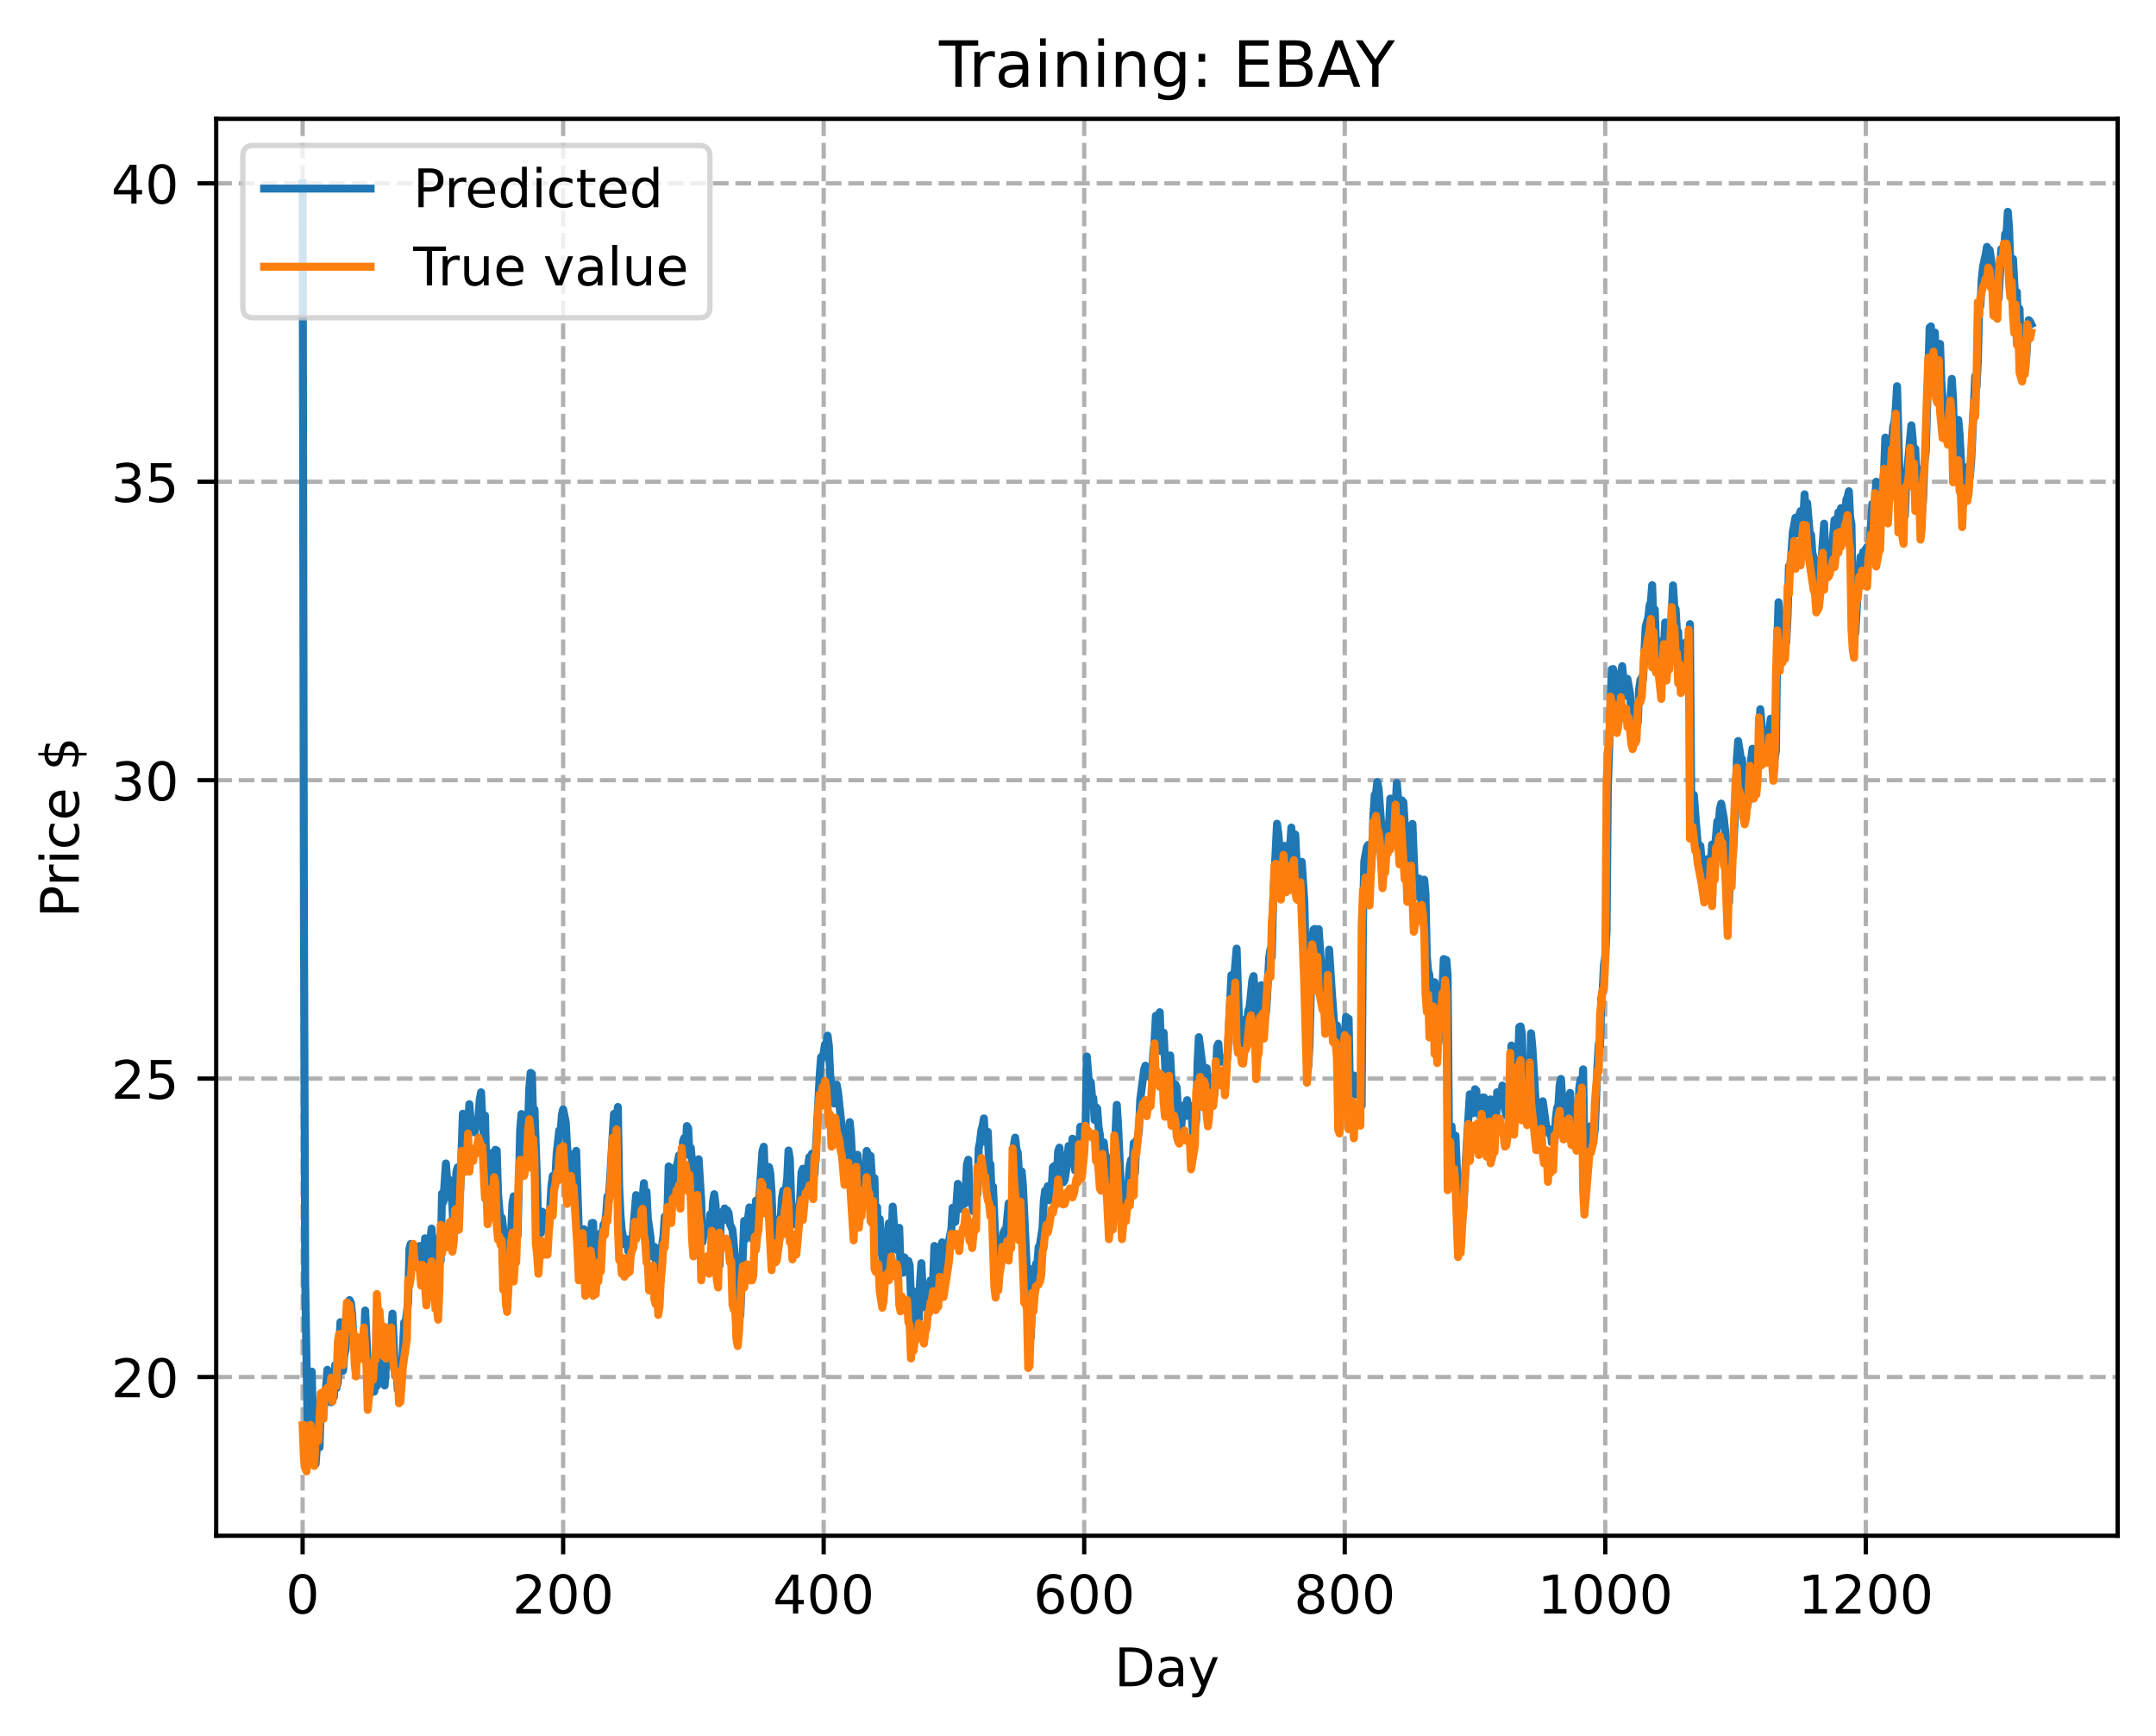 <?xml version="1.0" encoding="utf-8" standalone="no"?>
<!DOCTYPE svg PUBLIC "-//W3C//DTD SVG 1.1//EN"
  "http://www.w3.org/Graphics/SVG/1.1/DTD/svg11.dtd">
<!-- Created with matplotlib (https://matplotlib.org/) -->
<svg height="325.986pt" version="1.1" viewBox="0 0 404.923 325.986" width="404.923pt" xmlns="http://www.w3.org/2000/svg" xmlns:xlink="http://www.w3.org/1999/xlink">
 <defs>
  <style type="text/css">
*{stroke-linecap:butt;stroke-linejoin:round;}
  </style>
 </defs>
 <g id="figure_1">
  <g id="patch_1">
   <path d="M 0 325.986 
L 404.923 325.986 
L 404.923 0 
L 0 0 
z
" style="fill:#ffffff;"/>
  </g>
  <g id="axes_1">
   <g id="patch_2">
    <path d="M 40.603 288.43 
L 397.723 288.43 
L 397.723 22.318 
L 40.603 22.318 
z
" style="fill:#ffffff;"/>
   </g>
   <g id="matplotlib.axis_1">
    <g id="xtick_1">
     <g id="line2d_1">
      <path clip-path="url(#p5f477b81e7)" d="M 56.836 288.43 
L 56.836 22.318 
" style="fill:none;stroke:#b0b0b0;stroke-dasharray:2.96,1.28;stroke-dashoffset:0;stroke-width:0.8;"/>
     </g>
     <g id="line2d_2">
      <defs>
       <path d="M 0 0 
L 0 3.5 
" id="maf0570a8c9" style="stroke:#000000;stroke-width:0.8;"/>
      </defs>
      <g>
       <use style="stroke:#000000;stroke-width:0.8;" x="56.836" xlink:href="#maf0570a8c9" y="288.43"/>
      </g>
     </g>
     <g id="text_1">
      <!-- 0 -->
      <defs>
       <path d="M 31.781 66.406 
Q 24.172 66.406 20.328 58.906 
Q 16.5 51.422 16.5 36.375 
Q 16.5 21.391 20.328 13.891 
Q 24.172 6.391 31.781 6.391 
Q 39.453 6.391 43.281 13.891 
Q 47.125 21.391 47.125 36.375 
Q 47.125 51.422 43.281 58.906 
Q 39.453 66.406 31.781 66.406 
z
M 31.781 74.219 
Q 44.047 74.219 50.516 64.516 
Q 56.984 54.828 56.984 36.375 
Q 56.984 17.969 50.516 8.266 
Q 44.047 -1.422 31.781 -1.422 
Q 19.531 -1.422 13.062 8.266 
Q 6.594 17.969 6.594 36.375 
Q 6.594 54.828 13.062 64.516 
Q 19.531 74.219 31.781 74.219 
z
" id="DejaVuSans-48"/>
      </defs>
      <g transform="translate(53.655 303.029)scale(0.1 -0.1)">
       <use xlink:href="#DejaVuSans-48"/>
      </g>
     </g>
    </g>
    <g id="xtick_2">
     <g id="line2d_3">
      <path clip-path="url(#p5f477b81e7)" d="M 105.766 288.43 
L 105.766 22.318 
" style="fill:none;stroke:#b0b0b0;stroke-dasharray:2.96,1.28;stroke-dashoffset:0;stroke-width:0.8;"/>
     </g>
     <g id="line2d_4">
      <g>
       <use style="stroke:#000000;stroke-width:0.8;" x="105.766" xlink:href="#maf0570a8c9" y="288.43"/>
      </g>
     </g>
     <g id="text_2">
      <!-- 200 -->
      <defs>
       <path d="M 19.188 8.297 
L 53.609 8.297 
L 53.609 0 
L 7.328 0 
L 7.328 8.297 
Q 12.938 14.109 22.625 23.891 
Q 32.328 33.688 34.812 36.531 
Q 39.547 41.844 41.422 45.531 
Q 43.312 49.219 43.312 52.781 
Q 43.312 58.594 39.234 62.25 
Q 35.156 65.922 28.609 65.922 
Q 23.969 65.922 18.812 64.312 
Q 13.672 62.703 7.812 59.422 
L 7.812 69.391 
Q 13.766 71.781 18.938 73 
Q 24.125 74.219 28.422 74.219 
Q 39.75 74.219 46.484 68.547 
Q 53.219 62.891 53.219 53.422 
Q 53.219 48.922 51.531 44.891 
Q 49.859 40.875 45.406 35.406 
Q 44.188 33.984 37.641 27.219 
Q 31.109 20.453 19.188 8.297 
z
" id="DejaVuSans-50"/>
      </defs>
      <g transform="translate(96.223 303.029)scale(0.1 -0.1)">
       <use xlink:href="#DejaVuSans-50"/>
       <use x="63.623" xlink:href="#DejaVuSans-48"/>
       <use x="127.246" xlink:href="#DejaVuSans-48"/>
      </g>
     </g>
    </g>
    <g id="xtick_3">
     <g id="line2d_5">
      <path clip-path="url(#p5f477b81e7)" d="M 154.697 288.43 
L 154.697 22.318 
" style="fill:none;stroke:#b0b0b0;stroke-dasharray:2.96,1.28;stroke-dashoffset:0;stroke-width:0.8;"/>
     </g>
     <g id="line2d_6">
      <g>
       <use style="stroke:#000000;stroke-width:0.8;" x="154.697" xlink:href="#maf0570a8c9" y="288.43"/>
      </g>
     </g>
     <g id="text_3">
      <!-- 400 -->
      <defs>
       <path d="M 37.797 64.312 
L 12.891 25.391 
L 37.797 25.391 
z
M 35.203 72.906 
L 47.609 72.906 
L 47.609 25.391 
L 58.016 25.391 
L 58.016 17.188 
L 47.609 17.188 
L 47.609 0 
L 37.797 0 
L 37.797 17.188 
L 4.891 17.188 
L 4.891 26.703 
z
" id="DejaVuSans-52"/>
      </defs>
      <g transform="translate(145.153 303.029)scale(0.1 -0.1)">
       <use xlink:href="#DejaVuSans-52"/>
       <use x="63.623" xlink:href="#DejaVuSans-48"/>
       <use x="127.246" xlink:href="#DejaVuSans-48"/>
      </g>
     </g>
    </g>
    <g id="xtick_4">
     <g id="line2d_7">
      <path clip-path="url(#p5f477b81e7)" d="M 203.628 288.43 
L 203.628 22.318 
" style="fill:none;stroke:#b0b0b0;stroke-dasharray:2.96,1.28;stroke-dashoffset:0;stroke-width:0.8;"/>
     </g>
     <g id="line2d_8">
      <g>
       <use style="stroke:#000000;stroke-width:0.8;" x="203.628" xlink:href="#maf0570a8c9" y="288.43"/>
      </g>
     </g>
     <g id="text_4">
      <!-- 600 -->
      <defs>
       <path d="M 33.016 40.375 
Q 26.375 40.375 22.484 35.828 
Q 18.609 31.297 18.609 23.391 
Q 18.609 15.531 22.484 10.953 
Q 26.375 6.391 33.016 6.391 
Q 39.656 6.391 43.531 10.953 
Q 47.406 15.531 47.406 23.391 
Q 47.406 31.297 43.531 35.828 
Q 39.656 40.375 33.016 40.375 
z
M 52.594 71.297 
L 52.594 62.312 
Q 48.875 64.062 45.094 64.984 
Q 41.312 65.922 37.594 65.922 
Q 27.828 65.922 22.672 59.328 
Q 17.531 52.734 16.797 39.406 
Q 19.672 43.656 24.016 45.922 
Q 28.375 48.188 33.594 48.188 
Q 44.578 48.188 50.953 41.516 
Q 57.328 34.859 57.328 23.391 
Q 57.328 12.156 50.688 5.359 
Q 44.047 -1.422 33.016 -1.422 
Q 20.359 -1.422 13.672 8.266 
Q 6.984 17.969 6.984 36.375 
Q 6.984 53.656 15.188 63.938 
Q 23.391 74.219 37.203 74.219 
Q 40.922 74.219 44.703 73.484 
Q 48.484 72.75 52.594 71.297 
z
" id="DejaVuSans-54"/>
      </defs>
      <g transform="translate(194.084 303.029)scale(0.1 -0.1)">
       <use xlink:href="#DejaVuSans-54"/>
       <use x="63.623" xlink:href="#DejaVuSans-48"/>
       <use x="127.246" xlink:href="#DejaVuSans-48"/>
      </g>
     </g>
    </g>
    <g id="xtick_5">
     <g id="line2d_9">
      <path clip-path="url(#p5f477b81e7)" d="M 252.558 288.43 
L 252.558 22.318 
" style="fill:none;stroke:#b0b0b0;stroke-dasharray:2.96,1.28;stroke-dashoffset:0;stroke-width:0.8;"/>
     </g>
     <g id="line2d_10">
      <g>
       <use style="stroke:#000000;stroke-width:0.8;" x="252.558" xlink:href="#maf0570a8c9" y="288.43"/>
      </g>
     </g>
     <g id="text_5">
      <!-- 800 -->
      <defs>
       <path d="M 31.781 34.625 
Q 24.75 34.625 20.719 30.859 
Q 16.703 27.094 16.703 20.516 
Q 16.703 13.922 20.719 10.156 
Q 24.75 6.391 31.781 6.391 
Q 38.812 6.391 42.859 10.172 
Q 46.922 13.969 46.922 20.516 
Q 46.922 27.094 42.891 30.859 
Q 38.875 34.625 31.781 34.625 
z
M 21.922 38.812 
Q 15.578 40.375 12.031 44.719 
Q 8.5 49.078 8.5 55.328 
Q 8.5 64.062 14.719 69.141 
Q 20.953 74.219 31.781 74.219 
Q 42.672 74.219 48.875 69.141 
Q 55.078 64.062 55.078 55.328 
Q 55.078 49.078 51.531 44.719 
Q 48 40.375 41.703 38.812 
Q 48.828 37.156 52.797 32.312 
Q 56.781 27.484 56.781 20.516 
Q 56.781 9.906 50.312 4.234 
Q 43.844 -1.422 31.781 -1.422 
Q 19.734 -1.422 13.25 4.234 
Q 6.781 9.906 6.781 20.516 
Q 6.781 27.484 10.781 32.312 
Q 14.797 37.156 21.922 38.812 
z
M 18.312 54.391 
Q 18.312 48.734 21.844 45.562 
Q 25.391 42.391 31.781 42.391 
Q 38.141 42.391 41.719 45.562 
Q 45.312 48.734 45.312 54.391 
Q 45.312 60.062 41.719 63.234 
Q 38.141 66.406 31.781 66.406 
Q 25.391 66.406 21.844 63.234 
Q 18.312 60.062 18.312 54.391 
z
" id="DejaVuSans-56"/>
      </defs>
      <g transform="translate(243.015 303.029)scale(0.1 -0.1)">
       <use xlink:href="#DejaVuSans-56"/>
       <use x="63.623" xlink:href="#DejaVuSans-48"/>
       <use x="127.246" xlink:href="#DejaVuSans-48"/>
      </g>
     </g>
    </g>
    <g id="xtick_6">
     <g id="line2d_11">
      <path clip-path="url(#p5f477b81e7)" d="M 301.489 288.43 
L 301.489 22.318 
" style="fill:none;stroke:#b0b0b0;stroke-dasharray:2.96,1.28;stroke-dashoffset:0;stroke-width:0.8;"/>
     </g>
     <g id="line2d_12">
      <g>
       <use style="stroke:#000000;stroke-width:0.8;" x="301.489" xlink:href="#maf0570a8c9" y="288.43"/>
      </g>
     </g>
     <g id="text_6">
      <!-- 1000 -->
      <defs>
       <path d="M 12.406 8.297 
L 28.516 8.297 
L 28.516 63.922 
L 10.984 60.406 
L 10.984 69.391 
L 28.422 72.906 
L 38.281 72.906 
L 38.281 8.297 
L 54.391 8.297 
L 54.391 0 
L 12.406 0 
z
" id="DejaVuSans-49"/>
      </defs>
      <g transform="translate(288.764 303.029)scale(0.1 -0.1)">
       <use xlink:href="#DejaVuSans-49"/>
       <use x="63.623" xlink:href="#DejaVuSans-48"/>
       <use x="127.246" xlink:href="#DejaVuSans-48"/>
       <use x="190.869" xlink:href="#DejaVuSans-48"/>
      </g>
     </g>
    </g>
    <g id="xtick_7">
     <g id="line2d_13">
      <path clip-path="url(#p5f477b81e7)" d="M 350.419 288.43 
L 350.419 22.318 
" style="fill:none;stroke:#b0b0b0;stroke-dasharray:2.96,1.28;stroke-dashoffset:0;stroke-width:0.8;"/>
     </g>
     <g id="line2d_14">
      <g>
       <use style="stroke:#000000;stroke-width:0.8;" x="350.419" xlink:href="#maf0570a8c9" y="288.43"/>
      </g>
     </g>
     <g id="text_7">
      <!-- 1200 -->
      <g transform="translate(337.694 303.029)scale(0.1 -0.1)">
       <use xlink:href="#DejaVuSans-49"/>
       <use x="63.623" xlink:href="#DejaVuSans-50"/>
       <use x="127.246" xlink:href="#DejaVuSans-48"/>
       <use x="190.869" xlink:href="#DejaVuSans-48"/>
      </g>
     </g>
    </g>
    <g id="text_8">
     <!-- Day -->
     <defs>
      <path d="M 19.672 64.797 
L 19.672 8.109 
L 31.594 8.109 
Q 46.688 8.109 53.688 14.938 
Q 60.688 21.781 60.688 36.531 
Q 60.688 51.172 53.688 57.984 
Q 46.688 64.797 31.594 64.797 
z
M 9.812 72.906 
L 30.078 72.906 
Q 51.266 72.906 61.172 64.094 
Q 71.094 55.281 71.094 36.531 
Q 71.094 17.672 61.125 8.828 
Q 51.172 0 30.078 0 
L 9.812 0 
z
" id="DejaVuSans-68"/>
      <path d="M 34.281 27.484 
Q 23.391 27.484 19.188 25 
Q 14.984 22.516 14.984 16.5 
Q 14.984 11.719 18.141 8.906 
Q 21.297 6.109 26.703 6.109 
Q 34.188 6.109 38.703 11.406 
Q 43.219 16.703 43.219 25.484 
L 43.219 27.484 
z
M 52.203 31.203 
L 52.203 0 
L 43.219 0 
L 43.219 8.297 
Q 40.141 3.328 35.547 0.953 
Q 30.953 -1.422 24.312 -1.422 
Q 15.922 -1.422 10.953 3.297 
Q 6 8.016 6 15.922 
Q 6 25.141 12.172 29.828 
Q 18.359 34.516 30.609 34.516 
L 43.219 34.516 
L 43.219 35.406 
Q 43.219 41.609 39.141 45 
Q 35.062 48.391 27.688 48.391 
Q 23 48.391 18.547 47.266 
Q 14.109 46.141 10.016 43.891 
L 10.016 52.203 
Q 14.938 54.109 19.578 55.047 
Q 24.219 56 28.609 56 
Q 40.484 56 46.344 49.844 
Q 52.203 43.703 52.203 31.203 
z
" id="DejaVuSans-97"/>
      <path d="M 32.172 -5.078 
Q 28.375 -14.844 24.75 -17.812 
Q 21.141 -20.797 15.094 -20.797 
L 7.906 -20.797 
L 7.906 -13.281 
L 13.188 -13.281 
Q 16.891 -13.281 18.938 -11.516 
Q 21 -9.766 23.484 -3.219 
L 25.094 0.875 
L 2.984 54.688 
L 12.5 54.688 
L 29.594 11.922 
L 46.688 54.688 
L 56.203 54.688 
z
" id="DejaVuSans-121"/>
     </defs>
     <g transform="translate(209.29 316.707)scale(0.1 -0.1)">
      <use xlink:href="#DejaVuSans-68"/>
      <use x="77.002" xlink:href="#DejaVuSans-97"/>
      <use x="138.281" xlink:href="#DejaVuSans-121"/>
     </g>
    </g>
   </g>
   <g id="matplotlib.axis_2">
    <g id="ytick_1">
     <g id="line2d_15">
      <path clip-path="url(#p5f477b81e7)" d="M 40.603 258.623 
L 397.723 258.623 
" style="fill:none;stroke:#b0b0b0;stroke-dasharray:2.96,1.28;stroke-dashoffset:0;stroke-width:0.8;"/>
     </g>
     <g id="line2d_16">
      <defs>
       <path d="M 0 0 
L -3.5 0 
" id="m1b102e9191" style="stroke:#000000;stroke-width:0.8;"/>
      </defs>
      <g>
       <use style="stroke:#000000;stroke-width:0.8;" x="40.603" xlink:href="#m1b102e9191" y="258.623"/>
      </g>
     </g>
     <g id="text_9">
      <!-- 20 -->
      <g transform="translate(20.878 262.422)scale(0.1 -0.1)">
       <use xlink:href="#DejaVuSans-50"/>
       <use x="63.623" xlink:href="#DejaVuSans-48"/>
      </g>
     </g>
    </g>
    <g id="ytick_2">
     <g id="line2d_17">
      <path clip-path="url(#p5f477b81e7)" d="M 40.603 202.575 
L 397.723 202.575 
" style="fill:none;stroke:#b0b0b0;stroke-dasharray:2.96,1.28;stroke-dashoffset:0;stroke-width:0.8;"/>
     </g>
     <g id="line2d_18">
      <g>
       <use style="stroke:#000000;stroke-width:0.8;" x="40.603" xlink:href="#m1b102e9191" y="202.575"/>
      </g>
     </g>
     <g id="text_10">
      <!-- 25 -->
      <defs>
       <path d="M 10.797 72.906 
L 49.516 72.906 
L 49.516 64.594 
L 19.828 64.594 
L 19.828 46.734 
Q 21.969 47.469 24.109 47.828 
Q 26.266 48.188 28.422 48.188 
Q 40.625 48.188 47.75 41.5 
Q 54.891 34.812 54.891 23.391 
Q 54.891 11.625 47.562 5.094 
Q 40.234 -1.422 26.906 -1.422 
Q 22.312 -1.422 17.547 -0.641 
Q 12.797 0.141 7.719 1.703 
L 7.719 11.625 
Q 12.109 9.234 16.797 8.062 
Q 21.484 6.891 26.703 6.891 
Q 35.156 6.891 40.078 11.328 
Q 45.016 15.766 45.016 23.391 
Q 45.016 31 40.078 35.438 
Q 35.156 39.891 26.703 39.891 
Q 22.75 39.891 18.812 39.016 
Q 14.891 38.141 10.797 36.281 
z
" id="DejaVuSans-53"/>
      </defs>
      <g transform="translate(20.878 206.374)scale(0.1 -0.1)">
       <use xlink:href="#DejaVuSans-50"/>
       <use x="63.623" xlink:href="#DejaVuSans-53"/>
      </g>
     </g>
    </g>
    <g id="ytick_3">
     <g id="line2d_19">
      <path clip-path="url(#p5f477b81e7)" d="M 40.603 146.527 
L 397.723 146.527 
" style="fill:none;stroke:#b0b0b0;stroke-dasharray:2.96,1.28;stroke-dashoffset:0;stroke-width:0.8;"/>
     </g>
     <g id="line2d_20">
      <g>
       <use style="stroke:#000000;stroke-width:0.8;" x="40.603" xlink:href="#m1b102e9191" y="146.527"/>
      </g>
     </g>
     <g id="text_11">
      <!-- 30 -->
      <defs>
       <path d="M 40.578 39.312 
Q 47.656 37.797 51.625 33 
Q 55.609 28.219 55.609 21.188 
Q 55.609 10.406 48.188 4.484 
Q 40.766 -1.422 27.094 -1.422 
Q 22.516 -1.422 17.656 -0.516 
Q 12.797 0.391 7.625 2.203 
L 7.625 11.719 
Q 11.719 9.328 16.594 8.109 
Q 21.484 6.891 26.812 6.891 
Q 36.078 6.891 40.938 10.547 
Q 45.797 14.203 45.797 21.188 
Q 45.797 27.641 41.281 31.266 
Q 36.766 34.906 28.719 34.906 
L 20.219 34.906 
L 20.219 43.016 
L 29.109 43.016 
Q 36.375 43.016 40.234 45.922 
Q 44.094 48.828 44.094 54.297 
Q 44.094 59.906 40.109 62.906 
Q 36.141 65.922 28.719 65.922 
Q 24.656 65.922 20.016 65.031 
Q 15.375 64.156 9.812 62.312 
L 9.812 71.094 
Q 15.438 72.656 20.344 73.438 
Q 25.25 74.219 29.594 74.219 
Q 40.828 74.219 47.359 69.109 
Q 53.906 64.016 53.906 55.328 
Q 53.906 49.266 50.438 45.094 
Q 46.969 40.922 40.578 39.312 
z
" id="DejaVuSans-51"/>
      </defs>
      <g transform="translate(20.878 150.327)scale(0.1 -0.1)">
       <use xlink:href="#DejaVuSans-51"/>
       <use x="63.623" xlink:href="#DejaVuSans-48"/>
      </g>
     </g>
    </g>
    <g id="ytick_4">
     <g id="line2d_21">
      <path clip-path="url(#p5f477b81e7)" d="M 40.603 90.48 
L 397.723 90.48 
" style="fill:none;stroke:#b0b0b0;stroke-dasharray:2.96,1.28;stroke-dashoffset:0;stroke-width:0.8;"/>
     </g>
     <g id="line2d_22">
      <g>
       <use style="stroke:#000000;stroke-width:0.8;" x="40.603" xlink:href="#m1b102e9191" y="90.48"/>
      </g>
     </g>
     <g id="text_12">
      <!-- 35 -->
      <g transform="translate(20.878 94.279)scale(0.1 -0.1)">
       <use xlink:href="#DejaVuSans-51"/>
       <use x="63.623" xlink:href="#DejaVuSans-53"/>
      </g>
     </g>
    </g>
    <g id="ytick_5">
     <g id="line2d_23">
      <path clip-path="url(#p5f477b81e7)" d="M 40.603 34.432 
L 397.723 34.432 
" style="fill:none;stroke:#b0b0b0;stroke-dasharray:2.96,1.28;stroke-dashoffset:0;stroke-width:0.8;"/>
     </g>
     <g id="line2d_24">
      <g>
       <use style="stroke:#000000;stroke-width:0.8;" x="40.603" xlink:href="#m1b102e9191" y="34.432"/>
      </g>
     </g>
     <g id="text_13">
      <!-- 40 -->
      <g transform="translate(20.878 38.231)scale(0.1 -0.1)">
       <use xlink:href="#DejaVuSans-52"/>
       <use x="63.623" xlink:href="#DejaVuSans-48"/>
      </g>
     </g>
    </g>
    <g id="text_14">
     <!-- Price $ -->
     <defs>
      <path d="M 19.672 64.797 
L 19.672 37.406 
L 32.078 37.406 
Q 38.969 37.406 42.719 40.969 
Q 46.484 44.531 46.484 51.125 
Q 46.484 57.672 42.719 61.234 
Q 38.969 64.797 32.078 64.797 
z
M 9.812 72.906 
L 32.078 72.906 
Q 44.344 72.906 50.609 67.359 
Q 56.891 61.812 56.891 51.125 
Q 56.891 40.328 50.609 34.812 
Q 44.344 29.297 32.078 29.297 
L 19.672 29.297 
L 19.672 0 
L 9.812 0 
z
" id="DejaVuSans-80"/>
      <path d="M 41.109 46.297 
Q 39.594 47.172 37.812 47.578 
Q 36.031 48 33.891 48 
Q 26.266 48 22.188 43.047 
Q 18.109 38.094 18.109 28.812 
L 18.109 0 
L 9.078 0 
L 9.078 54.688 
L 18.109 54.688 
L 18.109 46.188 
Q 20.953 51.172 25.484 53.578 
Q 30.031 56 36.531 56 
Q 37.453 56 38.578 55.875 
Q 39.703 55.766 41.062 55.516 
z
" id="DejaVuSans-114"/>
      <path d="M 9.422 54.688 
L 18.406 54.688 
L 18.406 0 
L 9.422 0 
z
M 9.422 75.984 
L 18.406 75.984 
L 18.406 64.594 
L 9.422 64.594 
z
" id="DejaVuSans-105"/>
      <path d="M 48.781 52.594 
L 48.781 44.188 
Q 44.969 46.297 41.141 47.344 
Q 37.312 48.391 33.406 48.391 
Q 24.656 48.391 19.812 42.844 
Q 14.984 37.312 14.984 27.297 
Q 14.984 17.281 19.812 11.734 
Q 24.656 6.203 33.406 6.203 
Q 37.312 6.203 41.141 7.25 
Q 44.969 8.297 48.781 10.406 
L 48.781 2.094 
Q 45.016 0.344 40.984 -0.531 
Q 36.969 -1.422 32.422 -1.422 
Q 20.062 -1.422 12.781 6.344 
Q 5.516 14.109 5.516 27.297 
Q 5.516 40.672 12.859 48.328 
Q 20.219 56 33.016 56 
Q 37.156 56 41.109 55.141 
Q 45.062 54.297 48.781 52.594 
z
" id="DejaVuSans-99"/>
      <path d="M 56.203 29.594 
L 56.203 25.203 
L 14.891 25.203 
Q 15.484 15.922 20.484 11.062 
Q 25.484 6.203 34.422 6.203 
Q 39.594 6.203 44.453 7.469 
Q 49.312 8.734 54.109 11.281 
L 54.109 2.781 
Q 49.266 0.734 44.188 -0.344 
Q 39.109 -1.422 33.891 -1.422 
Q 20.797 -1.422 13.156 6.188 
Q 5.516 13.812 5.516 26.812 
Q 5.516 40.234 12.766 48.109 
Q 20.016 56 32.328 56 
Q 43.359 56 49.781 48.891 
Q 56.203 41.797 56.203 29.594 
z
M 47.219 32.234 
Q 47.125 39.594 43.094 43.984 
Q 39.062 48.391 32.422 48.391 
Q 24.906 48.391 20.391 44.141 
Q 15.875 39.891 15.188 32.172 
z
" id="DejaVuSans-101"/>
      <path id="DejaVuSans-32"/>
      <path d="M 33.797 -14.703 
L 28.906 -14.703 
L 28.859 0 
Q 23.734 0.094 18.609 1.188 
Q 13.484 2.297 8.297 4.5 
L 8.297 13.281 
Q 13.281 10.156 18.375 8.562 
Q 23.484 6.984 28.906 6.938 
L 28.906 29.203 
Q 18.109 30.953 13.203 35.156 
Q 8.297 39.359 8.297 46.688 
Q 8.297 54.641 13.625 59.219 
Q 18.953 63.812 28.906 64.5 
L 28.906 75.984 
L 33.797 75.984 
L 33.797 64.656 
Q 38.328 64.453 42.578 63.688 
Q 46.828 62.938 50.875 61.625 
L 50.875 53.078 
Q 46.828 55.125 42.547 56.25 
Q 38.281 57.375 33.797 57.562 
L 33.797 36.719 
Q 44.875 35.016 50.094 30.609 
Q 55.328 26.219 55.328 18.609 
Q 55.328 10.359 49.781 5.594 
Q 44.234 0.828 33.797 0.094 
z
M 28.906 37.594 
L 28.906 57.625 
Q 23.25 56.984 20.266 54.391 
Q 17.281 51.812 17.281 47.516 
Q 17.281 43.312 20.031 40.969 
Q 22.797 38.625 28.906 37.594 
z
M 33.797 28.219 
L 33.797 7.078 
Q 39.984 7.906 43.141 10.594 
Q 46.297 13.281 46.297 17.672 
Q 46.297 21.969 43.281 24.5 
Q 40.281 27.047 33.797 28.219 
z
" id="DejaVuSans-36"/>
     </defs>
     <g transform="translate(14.798 172.342)rotate(-90)scale(0.1 -0.1)">
      <use xlink:href="#DejaVuSans-80"/>
      <use x="58.553" xlink:href="#DejaVuSans-114"/>
      <use x="99.666" xlink:href="#DejaVuSans-105"/>
      <use x="127.449" xlink:href="#DejaVuSans-99"/>
      <use x="182.43" xlink:href="#DejaVuSans-101"/>
      <use x="243.953" xlink:href="#DejaVuSans-32"/>
      <use x="275.74" xlink:href="#DejaVuSans-36"/>
     </g>
    </g>
   </g>
   <g id="line2d_25">
    <path clip-path="url(#p5f477b81e7)" d="M 56.836 34.414 
L 57.081 170.903 
L 57.325 240.844 
L 57.814 270.483 
L 58.059 273.687 
L 58.304 269.685 
L 58.548 257.596 
L 58.793 267.556 
L 59.038 272.735 
L 59.282 274.947 
L 59.772 268.325 
L 60.016 271.834 
L 60.261 263.981 
L 60.506 261.771 
L 60.995 263.763 
L 61.484 257.261 
L 61.729 258.516 
L 61.974 262.985 
L 62.218 263.366 
L 62.463 260.245 
L 62.708 262.358 
L 62.952 256.365 
L 63.197 260.7 
L 63.441 259.699 
L 63.931 248.323 
L 64.42 257.445 
L 64.665 254.508 
L 64.909 253.518 
L 65.399 244.501 
L 65.643 244.167 
L 65.888 244.621 
L 66.133 246.767 
L 66.377 251.496 
L 66.622 251.526 
L 66.867 255.992 
L 67.111 254.86 
L 67.356 251.804 
L 67.845 252.244 
L 68.09 254.704 
L 68.335 253.087 
L 68.579 246.125 
L 69.069 256.024 
L 69.313 261.627 
L 69.558 261.763 
L 70.047 256.667 
L 70.292 261.356 
L 70.536 259.391 
L 70.781 260.299 
L 71.026 248.417 
L 71.27 248.665 
L 71.515 252.667 
L 71.76 250.979 
L 72.004 251.248 
L 72.249 260.214 
L 72.738 252.407 
L 72.983 252.356 
L 73.472 250.296 
L 73.717 246.714 
L 74.206 258.407 
L 74.451 255.89 
L 74.696 260.989 
L 75.185 257.349 
L 75.429 258.158 
L 75.919 248.365 
L 76.163 248.502 
L 76.653 244.6 
L 76.897 234.525 
L 77.142 233.627 
L 77.631 236.311 
L 78.121 234.889 
L 78.365 235.632 
L 78.61 238.261 
L 78.855 233.996 
L 79.344 238.878 
L 79.589 238.669 
L 79.833 232.571 
L 80.323 243.813 
L 80.567 242.319 
L 80.812 233.024 
L 81.056 230.741 
L 81.301 234.081 
L 81.546 232.65 
L 82.035 237.442 
L 82.28 241.145 
L 82.524 237.036 
L 82.769 236.797 
L 83.014 224.172 
L 83.258 225.765 
L 83.748 218.511 
L 84.237 224.844 
L 84.482 221.781 
L 84.726 221.704 
L 85.216 231.536 
L 85.46 227.629 
L 85.705 220.117 
L 85.95 219.249 
L 86.194 219.943 
L 86.439 223.446 
L 86.928 209.176 
L 87.173 209.862 
L 87.417 214.771 
L 87.662 214.761 
L 88.151 207.38 
L 88.396 210.711 
L 88.641 211.088 
L 88.885 212.307 
L 89.13 212.695 
L 89.375 210.991 
L 89.619 210.909 
L 89.864 209.591 
L 90.109 206.43 
L 90.353 205.146 
L 90.598 210.497 
L 90.843 212.958 
L 91.087 209.505 
L 91.332 219.053 
L 91.577 219.195 
L 91.821 218.088 
L 92.066 223.543 
L 92.311 220.914 
L 92.555 216.485 
L 92.8 217.345 
L 93.044 215.943 
L 93.289 216.059 
L 93.534 224.058 
L 94.023 229.988 
L 94.268 228.69 
L 94.512 230.881 
L 94.757 235.095 
L 95.002 234.475 
L 95.246 235.817 
L 95.491 239.948 
L 95.736 237.184 
L 96.225 226.131 
L 96.47 224.691 
L 96.714 231.107 
L 96.959 232.409 
L 97.204 232.117 
L 97.693 212.241 
L 97.938 209.224 
L 98.182 210.01 
L 98.672 216.858 
L 98.916 216.161 
L 99.161 211.494 
L 99.405 204.418 
L 99.65 201.507 
L 99.895 201.67 
L 100.139 209.937 
L 100.384 208.359 
L 100.873 222.401 
L 101.118 231.378 
L 101.363 231.225 
L 101.607 231.573 
L 101.852 227.578 
L 102.341 229.414 
L 102.586 227.977 
L 102.831 229.119 
L 103.075 231.285 
L 103.565 222.801 
L 103.809 220.846 
L 104.054 223.173 
L 104.299 221.286 
L 104.543 216.644 
L 105.032 212.304 
L 105.277 212.797 
L 105.522 209.414 
L 105.766 208.346 
L 106.256 210.778 
L 106.5 215.332 
L 106.745 217.591 
L 106.99 221.223 
L 107.234 221.015 
L 107.479 216.843 
L 107.724 218.18 
L 108.213 216.145 
L 108.947 238.649 
L 109.192 237.328 
L 109.436 236.914 
L 109.681 230.868 
L 109.926 232.342 
L 110.17 236.416 
L 110.415 235.933 
L 110.66 235.829 
L 110.904 233.434 
L 111.149 229.708 
L 111.393 229.684 
L 111.638 237.357 
L 111.883 238.687 
L 112.127 239.138 
L 112.372 234.893 
L 112.617 235.847 
L 112.861 231.563 
L 113.106 232.52 
L 113.351 229.994 
L 113.595 229.895 
L 113.84 228.098 
L 114.085 224.713 
L 114.329 225.606 
L 115.308 209.181 
L 115.553 211.766 
L 115.797 210.784 
L 116.042 207.906 
L 116.287 222.759 
L 116.531 228.162 
L 116.776 231.01 
L 117.265 233.694 
L 117.754 232.76 
L 117.999 235.022 
L 118.488 233.156 
L 118.733 233.385 
L 119.467 224.452 
L 119.712 225.246 
L 119.956 225.053 
L 120.201 226.428 
L 120.446 226.844 
L 120.69 225.004 
L 120.935 222.216 
L 121.18 226.4 
L 121.424 223.801 
L 121.669 228.827 
L 122.158 232.212 
L 122.403 235.966 
L 122.648 235.375 
L 122.892 234.162 
L 123.137 236.335 
L 123.381 239.631 
L 123.626 239.079 
L 123.871 240.026 
L 124.115 240.427 
L 124.36 233.781 
L 124.605 232.117 
L 124.849 228.478 
L 125.094 228.891 
L 125.339 228.167 
L 125.583 219.069 
L 125.828 219.407 
L 126.317 224.536 
L 126.807 219.237 
L 127.051 219.382 
L 127.541 216.974 
L 127.785 218.488 
L 128.03 222.622 
L 128.275 214.375 
L 128.519 213.714 
L 128.764 216.66 
L 129.008 211.489 
L 129.253 211.876 
L 129.498 216.998 
L 129.742 215.572 
L 129.987 218.33 
L 130.232 225.743 
L 130.476 228.373 
L 130.721 227.833 
L 131.21 217.723 
L 131.7 225.449 
L 131.944 233.283 
L 132.189 231.537 
L 132.434 231.051 
L 132.678 231.602 
L 133.168 231.713 
L 133.412 228.036 
L 133.657 230.177 
L 133.902 225.792 
L 134.146 224.287 
L 134.391 226.184 
L 134.636 232.234 
L 134.88 232.64 
L 135.125 237.728 
L 135.369 229.23 
L 135.614 227.616 
L 135.859 227.753 
L 136.103 226.957 
L 136.348 229.1 
L 136.593 227.339 
L 136.837 227.812 
L 137.082 229.871 
L 137.571 230.991 
L 138.061 236.32 
L 138.305 237.193 
L 138.795 247.618 
L 139.039 247.076 
L 139.773 229.311 
L 140.018 232.721 
L 140.263 232.16 
L 140.507 228.647 
L 140.752 226.764 
L 140.996 230.686 
L 141.241 229.667 
L 141.486 232.935 
L 141.73 232.812 
L 141.975 225.505 
L 142.22 226.967 
L 142.464 226.951 
L 143.198 216.185 
L 143.443 215.371 
L 143.688 222.175 
L 143.932 224.199 
L 144.422 219.18 
L 144.666 220.293 
L 144.911 223.924 
L 145.156 231.096 
L 145.4 230.794 
L 145.645 229.054 
L 145.89 232.412 
L 146.134 234.016 
L 146.379 232.777 
L 146.868 224.927 
L 147.113 223.602 
L 147.357 225.32 
L 147.847 221.341 
L 148.091 216.082 
L 148.336 217.645 
L 148.581 225.086 
L 149.07 229.979 
L 149.315 228.285 
L 149.804 230.013 
L 150.049 228.464 
L 150.293 225.084 
L 150.538 220.153 
L 150.783 219.503 
L 151.027 222.392 
L 151.272 222.427 
L 151.517 219.751 
L 151.761 219.029 
L 152.006 217.29 
L 152.251 218.663 
L 152.495 216.679 
L 152.74 221.04 
L 152.984 220.45 
L 153.963 201.708 
L 154.208 198.536 
L 154.452 198.615 
L 154.697 197.752 
L 154.942 196.154 
L 155.186 196.161 
L 155.431 194.512 
L 155.676 196.459 
L 155.92 201.918 
L 156.654 207.251 
L 156.899 204.443 
L 157.144 203.712 
L 157.388 205.098 
L 158.122 211.92 
L 158.612 215.186 
L 158.856 217.666 
L 159.101 216.17 
L 159.345 216.605 
L 159.59 210.744 
L 159.835 213.478 
L 160.569 227.404 
L 161.058 216.883 
L 161.547 224.72 
L 161.792 223.315 
L 162.037 224.338 
L 162.281 221.198 
L 162.526 220.233 
L 162.771 216.16 
L 163.26 217.287 
L 163.505 217.097 
L 163.994 224.882 
L 164.239 221.272 
L 164.483 231.332 
L 164.728 226.709 
L 164.972 235.152 
L 165.217 228.937 
L 165.951 239.339 
L 166.196 238.869 
L 166.44 236.411 
L 166.93 229.754 
L 167.174 235.242 
L 167.419 232.996 
L 167.664 226.612 
L 168.153 233.919 
L 168.398 234.122 
L 168.642 234.912 
L 168.887 230.595 
L 169.132 237.921 
L 169.376 238.34 
L 169.621 239.031 
L 169.866 236.154 
L 170.355 238.684 
L 170.6 236.807 
L 170.844 237.626 
L 171.333 249.338 
L 171.578 248.323 
L 171.823 242.587 
L 172.067 247.279 
L 172.312 246.938 
L 172.557 247.783 
L 172.801 240.605 
L 173.046 237.243 
L 173.291 242.171 
L 173.78 245.575 
L 174.025 243.122 
L 174.269 242.158 
L 174.514 242.652 
L 174.759 240.479 
L 175.003 244.048 
L 175.248 240.211 
L 175.493 234.01 
L 175.737 236.552 
L 175.982 240.979 
L 176.227 239.436 
L 176.471 241.551 
L 176.716 234.167 
L 176.96 233.321 
L 177.205 238.87 
L 177.45 239.7 
L 177.694 236.14 
L 178.428 232.032 
L 178.673 230.919 
L 178.918 226.82 
L 179.407 229.493 
L 179.896 222.341 
L 180.141 223.268 
L 180.386 227.066 
L 180.63 226.459 
L 180.875 225.287 
L 181.12 226.125 
L 181.364 223.43 
L 181.609 218.649 
L 181.854 217.813 
L 182.098 224.29 
L 182.343 225.667 
L 182.588 226.351 
L 182.832 227.508 
L 183.077 227.082 
L 183.321 224.848 
L 183.566 224.272 
L 183.811 215.699 
L 184.055 214.454 
L 184.3 212.309 
L 184.545 211.455 
L 184.789 210.048 
L 185.034 214.443 
L 185.279 213.198 
L 185.523 212.571 
L 185.768 218.974 
L 186.013 218.644 
L 186.257 224.749 
L 186.502 222.873 
L 187.236 239.755 
L 187.481 234.493 
L 187.725 237.86 
L 187.97 237.857 
L 188.459 231.536 
L 188.704 230.997 
L 188.948 231.176 
L 189.438 225.991 
L 189.682 227.924 
L 190.172 229.448 
L 190.416 215.022 
L 190.661 213.659 
L 190.906 215.81 
L 191.15 216.483 
L 191.64 224.821 
L 191.884 220.012 
L 192.129 222.857 
L 192.863 238.685 
L 193.108 239.264 
L 193.597 251.199 
L 194.086 238.255 
L 194.331 238.893 
L 194.575 237.353 
L 194.82 237.455 
L 195.065 234.198 
L 195.309 233.795 
L 195.799 230.603 
L 196.043 225.477 
L 196.288 223.602 
L 196.533 224.491 
L 196.777 222.78 
L 197.022 225.411 
L 197.267 223.673 
L 197.511 222.971 
L 197.756 219.187 
L 198.001 218.988 
L 198.245 220.278 
L 198.49 220.713 
L 198.735 216.172 
L 198.979 215.542 
L 199.224 217.759 
L 199.469 218.681 
L 199.713 222.049 
L 199.958 221.607 
L 200.447 218.42 
L 200.692 215.235 
L 200.936 217.963 
L 201.181 218.124 
L 201.426 213.859 
L 201.915 219.813 
L 202.16 215.908 
L 202.649 215.67 
L 202.894 211.61 
L 203.138 212.924 
L 203.383 214.938 
L 203.872 212.523 
L 204.117 198.422 
L 204.606 204.428 
L 204.851 203.218 
L 205.096 205.934 
L 205.34 206.229 
L 205.585 210.357 
L 205.83 207.927 
L 206.074 208.21 
L 206.319 211.64 
L 206.563 213.067 
L 206.808 217.779 
L 207.053 218.842 
L 207.297 214.546 
L 207.542 216.654 
L 207.787 217.35 
L 208.031 221.202 
L 208.276 223.017 
L 208.521 227.563 
L 209.01 223.254 
L 209.255 224.952 
L 209.499 212.954 
L 209.744 207.503 
L 209.989 211.268 
L 210.478 222.338 
L 210.967 226.049 
L 211.212 225.684 
L 211.457 223.084 
L 211.701 225.291 
L 212.191 218.935 
L 212.435 217.825 
L 212.68 219.087 
L 212.924 214.702 
L 213.169 220.286 
L 213.414 214.187 
L 213.658 214.056 
L 213.903 212.195 
L 214.148 206.562 
L 214.637 202.724 
L 214.882 200.855 
L 215.126 200.149 
L 215.371 201.343 
L 215.616 201.405 
L 215.86 202.171 
L 216.105 201.344 
L 216.35 202.821 
L 216.594 197.742 
L 216.839 195.534 
L 217.084 190.763 
L 217.328 194.904 
L 217.573 196.356 
L 217.818 190.102 
L 218.062 197.425 
L 218.307 194.132 
L 218.551 193.957 
L 219.041 204.515 
L 219.53 202.061 
L 219.775 198.219 
L 220.019 203.024 
L 220.509 206.11 
L 220.753 203.675 
L 220.998 204.229 
L 221.243 208.659 
L 221.487 209.196 
L 221.732 212.828 
L 222.221 207.621 
L 222.466 207.877 
L 222.711 209.608 
L 222.955 206.631 
L 223.2 209.189 
L 223.445 207.824 
L 223.689 207.728 
L 223.934 211.453 
L 224.179 213.286 
L 224.668 210.332 
L 224.912 199.684 
L 225.157 194.799 
L 225.891 200.484 
L 226.136 204.602 
L 226.38 201.999 
L 226.625 200.61 
L 227.114 208.241 
L 227.359 206.238 
L 227.604 202.346 
L 227.848 203.025 
L 228.093 205.525 
L 228.338 202.796 
L 228.582 196.563 
L 228.827 196.017 
L 229.072 199.444 
L 229.316 198.558 
L 229.561 199.419 
L 229.806 198.858 
L 230.295 198.916 
L 230.539 198.594 
L 231.273 183.146 
L 231.518 183.951 
L 231.763 183.962 
L 232.252 178.165 
L 232.741 192.771 
L 232.986 191.362 
L 233.72 196.196 
L 234.454 189.8 
L 234.699 189.086 
L 235.188 184.111 
L 235.433 183.316 
L 235.922 189.524 
L 236.167 197.205 
L 236.656 189.634 
L 236.9 185.033 
L 237.145 187.372 
L 237.39 187.72 
L 237.634 191.275 
L 237.879 188.949 
L 238.368 179.794 
L 238.613 178.244 
L 238.858 179.758 
L 239.102 169.628 
L 239.836 154.712 
L 240.081 156.488 
L 240.326 159.162 
L 240.815 165.97 
L 241.304 158.851 
L 241.794 164.082 
L 242.283 159.485 
L 242.527 155.428 
L 242.772 160.388 
L 243.261 156.727 
L 243.751 166.862 
L 243.995 167.377 
L 244.485 161.867 
L 244.974 169.423 
L 245.708 200.391 
L 245.953 196.031 
L 246.442 176.445 
L 246.687 174.612 
L 246.931 174.46 
L 247.176 182.761 
L 247.665 174.504 
L 248.155 181.706 
L 248.644 184.875 
L 248.888 185.474 
L 249.133 188.161 
L 249.378 188.464 
L 249.622 178.349 
L 250.112 185.968 
L 250.601 192.71 
L 250.846 192.568 
L 251.09 192.581 
L 251.335 194.638 
L 251.58 204.709 
L 252.069 207.931 
L 252.558 194.432 
L 252.803 190.983 
L 253.048 192.313 
L 253.292 191.327 
L 253.537 205.275 
L 253.782 205.181 
L 254.026 204.006 
L 254.271 201.988 
L 254.515 205.592 
L 254.76 204.552 
L 255.005 202.303 
L 255.249 202.746 
L 255.494 204.534 
L 255.739 207.665 
L 255.983 173.12 
L 256.228 161.742 
L 256.717 159.09 
L 256.962 158.686 
L 257.451 163.972 
L 257.696 160.218 
L 257.941 153.121 
L 258.185 149.293 
L 258.43 149.014 
L 258.675 146.885 
L 258.919 148.103 
L 259.898 161.413 
L 260.143 159.815 
L 260.387 159.38 
L 260.876 154.761 
L 261.121 149.976 
L 261.61 154.166 
L 262.1 151.814 
L 262.344 147.043 
L 263.078 156.225 
L 263.323 150.335 
L 263.568 150.657 
L 264.057 158.266 
L 264.302 157.682 
L 264.546 161.446 
L 264.791 162.879 
L 265.28 154.742 
L 265.77 167.228 
L 266.014 168.318 
L 266.259 165.969 
L 266.503 164.989 
L 266.748 166.804 
L 266.993 169.824 
L 267.237 166.804 
L 267.482 165.207 
L 267.727 167.889 
L 267.971 179.515 
L 268.216 182.335 
L 268.461 183.099 
L 268.705 190.021 
L 268.95 188.764 
L 269.439 184.47 
L 269.684 189.203 
L 269.929 188.566 
L 270.173 195.768 
L 270.418 191.988 
L 270.663 191.605 
L 271.152 180.121 
L 271.397 182.075 
L 271.641 180.297 
L 271.886 183.185 
L 272.131 213.087 
L 272.375 215.352 
L 272.62 211.509 
L 272.864 216.107 
L 273.354 213.285 
L 273.598 218.962 
L 273.843 227.87 
L 274.088 231.346 
L 274.332 229.858 
L 274.577 229.427 
L 274.822 227.192 
L 275.311 217.698 
L 276.045 205.529 
L 276.29 208.862 
L 276.534 209.084 
L 277.024 204.572 
L 277.268 204.797 
L 277.513 209.1 
L 277.758 207.023 
L 278.002 209.675 
L 278.247 208.908 
L 278.491 206.119 
L 278.736 206.126 
L 279.225 209.351 
L 279.47 211.877 
L 279.959 206.484 
L 280.449 213.272 
L 280.693 211.288 
L 280.938 211.88 
L 281.183 205.136 
L 281.427 207.18 
L 281.672 207.016 
L 281.917 205.879 
L 282.161 203.888 
L 282.406 207.264 
L 282.895 209.517 
L 283.14 209.42 
L 283.385 207.926 
L 283.629 204.767 
L 283.874 196.362 
L 284.118 204.946 
L 284.363 207.632 
L 284.608 209.077 
L 284.852 206.044 
L 285.342 192.879 
L 285.586 192.78 
L 285.831 194.145 
L 286.076 203.674 
L 286.32 202.535 
L 286.565 202.245 
L 286.81 203.45 
L 287.054 205.673 
L 287.299 205.68 
L 287.544 194.06 
L 287.788 196.593 
L 288.522 208.606 
L 288.767 211.134 
L 289.012 209.961 
L 289.256 210.742 
L 289.501 207.374 
L 289.746 206.83 
L 290.479 212.183 
L 290.724 211.916 
L 290.969 212.922 
L 291.213 212.188 
L 291.458 214.6 
L 291.703 213.455 
L 291.947 214.542 
L 292.192 210.154 
L 292.437 208.097 
L 292.681 207.582 
L 292.926 203.668 
L 293.171 202.646 
L 293.415 206.378 
L 293.66 206.523 
L 293.905 209.101 
L 294.149 209.341 
L 294.394 206.549 
L 294.639 206.717 
L 294.883 205.257 
L 295.128 209.429 
L 295.373 209.378 
L 295.617 212.973 
L 295.862 209.795 
L 296.106 212.231 
L 296.351 211.997 
L 296.596 204.462 
L 296.84 202.78 
L 297.085 205.179 
L 297.33 200.838 
L 297.574 216.454 
L 297.819 221.522 
L 298.064 220.721 
L 298.308 216.019 
L 298.553 215.025 
L 298.798 211.482 
L 299.042 212.09 
L 299.287 213.851 
L 299.532 212.114 
L 300.021 200.173 
L 300.266 196.033 
L 300.51 196.497 
L 300.755 187.421 
L 301 185.993 
L 301.244 181.123 
L 301.489 179.712 
L 301.734 174.894 
L 301.978 147.824 
L 302.712 125.702 
L 302.957 125.646 
L 303.201 127.219 
L 303.446 129.62 
L 303.691 126.824 
L 303.935 132.346 
L 304.425 126.765 
L 304.669 125.109 
L 305.159 130.217 
L 305.403 130.687 
L 305.648 127.492 
L 306.137 130.231 
L 306.382 134.083 
L 306.627 135.318 
L 306.871 138.087 
L 307.116 136.353 
L 307.361 136.539 
L 307.605 135.605 
L 307.85 129.379 
L 308.094 127.692 
L 308.339 127.26 
L 308.584 127.64 
L 309.073 117.728 
L 309.562 115.964 
L 309.807 113.723 
L 310.052 112.987 
L 310.296 109.902 
L 310.541 117.688 
L 310.786 114.477 
L 311.03 121.288 
L 311.52 120.447 
L 311.764 121.469 
L 312.254 127.422 
L 312.743 116.904 
L 312.988 117.618 
L 313.232 123.35 
L 313.477 120.242 
L 313.722 120.704 
L 314.211 109.94 
L 314.455 113.908 
L 314.7 114.396 
L 314.945 118.493 
L 315.189 118.647 
L 315.434 125.735 
L 315.679 121.597 
L 315.923 125.158 
L 316.168 126.029 
L 316.657 120.594 
L 316.902 122.908 
L 317.147 124.008 
L 317.391 117.223 
L 317.636 150.217 
L 317.881 150.884 
L 318.125 149.289 
L 318.615 155.658 
L 318.859 158.518 
L 319.349 158.855 
L 319.838 164.582 
L 320.082 163.969 
L 320.327 165.02 
L 320.572 161.387 
L 320.816 165.307 
L 321.306 162.145 
L 321.55 158.602 
L 321.795 162.822 
L 322.529 154.264 
L 322.774 155.037 
L 323.018 151.885 
L 323.263 150.928 
L 323.752 153.642 
L 324.242 158.267 
L 324.486 165.684 
L 324.731 169.445 
L 324.976 161.265 
L 325.22 158.518 
L 325.465 160.714 
L 325.954 150.959 
L 326.199 142.717 
L 326.443 139.172 
L 326.933 142.298 
L 327.177 142.56 
L 327.667 149.788 
L 327.911 151.264 
L 328.156 151.49 
L 328.401 150.145 
L 328.89 142.52 
L 329.135 140.625 
L 329.379 142.833 
L 329.624 146.199 
L 329.869 143.042 
L 330.113 144.263 
L 330.358 141.508 
L 330.603 133.197 
L 330.847 136.05 
L 331.092 140.913 
L 331.581 141.809 
L 331.826 142.615 
L 332.315 137.245 
L 332.56 134.976 
L 332.804 135.252 
L 333.294 142.595 
L 333.538 141.124 
L 333.783 121.359 
L 334.028 113.112 
L 334.272 115.583 
L 334.517 121.683 
L 334.762 118.502 
L 335.006 120.435 
L 335.251 117.714 
L 335.496 120.57 
L 335.74 115.427 
L 335.985 106.303 
L 336.23 107.047 
L 336.719 99.855 
L 337.208 97.237 
L 337.453 100.213 
L 337.698 99.011 
L 337.942 96.637 
L 338.187 95.977 
L 338.431 99.783 
L 338.676 97.788 
L 338.921 92.834 
L 339.165 97.341 
L 339.41 94.47 
L 339.899 100.217 
L 340.144 100.399 
L 340.389 103.84 
L 340.633 104.8 
L 341.123 108.227 
L 341.367 110.679 
L 341.612 108.938 
L 341.857 108.714 
L 342.591 98.352 
L 342.835 104.568 
L 343.08 103.676 
L 343.325 103.316 
L 343.814 105.987 
L 344.303 100.356 
L 344.548 97.671 
L 344.792 97.524 
L 345.037 99.345 
L 345.282 96.214 
L 345.526 96.851 
L 345.771 95.407 
L 346.016 97.415 
L 346.26 97.17 
L 346.505 99.18 
L 346.75 93.88 
L 346.994 93.341 
L 347.239 92.263 
L 347.484 97.138 
L 347.728 98.505 
L 347.973 112.657 
L 348.218 117.104 
L 348.462 118.896 
L 348.952 110.105 
L 349.196 108.477 
L 349.441 104.56 
L 349.686 106.583 
L 349.93 103.647 
L 350.175 106.035 
L 350.419 103.11 
L 350.664 102.73 
L 350.909 105.758 
L 351.643 94.633 
L 351.887 95.573 
L 352.132 95.088 
L 352.377 90.471 
L 352.621 97.607 
L 352.866 98.882 
L 353.355 96.988 
L 353.6 91.177 
L 353.845 88.703 
L 354.089 82.184 
L 354.823 94.059 
L 355.068 90.067 
L 355.313 83.392 
L 355.557 80.153 
L 355.802 79.24 
L 356.046 76.739 
L 356.291 72.536 
L 356.78 90.289 
L 357.025 91.525 
L 357.27 90.612 
L 357.759 96.904 
L 358.004 90.471 
L 358.982 79.873 
L 359.227 82.543 
L 359.472 86.516 
L 359.716 84.294 
L 359.961 91.343 
L 360.206 88.045 
L 360.45 89.757 
L 360.695 88.98 
L 360.94 96.818 
L 361.184 93.795 
L 361.429 86.881 
L 361.674 84.938 
L 362.407 61.524 
L 362.652 61.296 
L 362.897 67.38 
L 363.141 62.615 
L 363.386 62.442 
L 363.631 68.131 
L 363.875 68.418 
L 364.12 71.605 
L 364.365 64.59 
L 364.609 71.555 
L 365.099 78.512 
L 365.343 79.257 
L 365.588 78.262 
L 365.833 79.478 
L 366.077 79.843 
L 366.567 71.154 
L 366.811 75.018 
L 367.056 84.44 
L 367.301 85.696 
L 367.79 78.863 
L 368.034 81.515 
L 368.768 94.626 
L 369.258 88.126 
L 369.502 87.717 
L 369.747 90.682 
L 369.992 89.325 
L 370.236 86.164 
L 370.726 75.792 
L 370.97 70.642 
L 371.215 72.676 
L 371.46 67.908 
L 371.704 58.046 
L 371.949 57.463 
L 372.194 52.462 
L 372.438 50.074 
L 372.928 47.818 
L 373.172 46.368 
L 373.417 48.287 
L 373.662 46.918 
L 373.906 48.365 
L 374.151 50.671 
L 374.395 51.507 
L 374.64 55.29 
L 374.885 54.343 
L 375.129 52.405 
L 375.374 56.038 
L 375.863 46.782 
L 376.108 48.761 
L 376.353 47.839 
L 376.597 43.941 
L 376.842 44.09 
L 377.087 39.777 
L 377.331 42.828 
L 377.576 50.001 
L 377.821 52.126 
L 378.065 48.626 
L 378.555 57.625 
L 378.799 54.851 
L 379.044 63.017 
L 379.289 58.007 
L 379.533 64.756 
L 379.778 67.763 
L 380.022 68.885 
L 380.267 66.507 
L 380.512 67.735 
L 381.001 60.131 
L 381.246 60.346 
L 381.49 60.856 
L 381.49 60.856 
" style="fill:none;stroke:#1f77b4;stroke-linecap:square;stroke-width:1.5;"/>
   </g>
   <g id="line2d_26">
    <path clip-path="url(#p5f477b81e7)" d="M 56.836 267.703 
L 57.081 273.868 
L 57.325 275.774 
L 57.57 276.334 
L 57.814 272.859 
L 58.059 271.626 
L 58.304 267.591 
L 58.793 273.98 
L 59.038 275.325 
L 59.282 269.048 
L 59.527 268.824 
L 59.772 270.617 
L 60.261 261.65 
L 60.75 266.47 
L 60.995 261.089 
L 61.24 261.986 
L 61.484 260.641 
L 61.729 261.201 
L 61.974 261.313 
L 62.218 258.735 
L 62.463 263.219 
L 62.708 258.847 
L 62.952 259.408 
L 63.197 260.304 
L 63.441 252.009 
L 63.686 250.552 
L 63.931 253.803 
L 64.175 254.812 
L 64.42 256.381 
L 65.154 244.611 
L 65.399 247.077 
L 65.643 245.059 
L 65.888 246.517 
L 66.133 249.431 
L 66.377 250.216 
L 66.622 256.269 
L 66.867 258.511 
L 67.111 251.113 
L 67.356 254.588 
L 67.601 255.26 
L 68.09 253.579 
L 68.335 249.319 
L 68.824 256.717 
L 69.069 264.788 
L 69.802 257.054 
L 70.047 259.184 
L 70.292 255.26 
L 70.536 255.372 
L 70.781 243.042 
L 71.026 247.077 
L 71.27 246.18 
L 71.76 252.234 
L 72.004 254.7 
L 72.249 249.207 
L 72.494 255.148 
L 72.738 250.552 
L 72.983 253.13 
L 73.228 249.992 
L 73.472 249.319 
L 73.717 254.475 
L 73.962 256.942 
L 74.206 257.614 
L 74.451 258.847 
L 74.696 257.614 
L 74.94 263.555 
L 75.185 263.331 
L 75.674 256.717 
L 76.408 251.561 
L 76.653 240.351 
L 76.897 241.472 
L 77.142 240.015 
L 77.631 233.626 
L 77.876 237.325 
L 78.121 237.549 
L 78.365 237.437 
L 78.61 237.549 
L 78.855 238.67 
L 79.099 241.472 
L 79.344 237.549 
L 79.589 238.11 
L 80.078 245.172 
L 80.567 237.885 
L 80.812 240.576 
L 81.056 236.876 
L 81.301 240.576 
L 81.546 241.809 
L 81.79 245.844 
L 82.035 245.508 
L 82.28 247.862 
L 82.524 242.257 
L 82.769 230.039 
L 83.014 235.419 
L 83.258 233.85 
L 83.503 230.375 
L 83.748 234.298 
L 83.992 233.85 
L 84.237 232.729 
L 84.482 229.478 
L 84.971 235.083 
L 85.216 233.289 
L 85.46 227.236 
L 85.705 227.012 
L 85.95 231.048 
L 86.194 230.935 
L 86.684 216.139 
L 86.928 218.829 
L 87.173 220.174 
L 87.417 219.614 
L 87.662 218.717 
L 87.907 212.888 
L 88.151 220.062 
L 88.396 216.587 
L 88.641 218.044 
L 88.885 218.044 
L 89.13 215.69 
L 89.375 216.699 
L 89.864 213.673 
L 90.353 215.354 
L 90.598 215.354 
L 91.087 225.106 
L 91.332 223.201 
L 91.577 229.927 
L 91.821 228.918 
L 92.066 227.348 
L 92.311 224.658 
L 92.555 223.761 
L 92.8 221.071 
L 93.044 222.08 
L 93.289 230.039 
L 93.534 232.841 
L 93.778 232.168 
L 94.023 233.85 
L 94.268 232.953 
L 94.512 242.257 
L 94.757 238.446 
L 95.002 244.947 
L 95.246 246.405 
L 95.98 233.177 
L 96.225 231.496 
L 96.47 240.688 
L 96.714 237.101 
L 96.959 237.101 
L 97.448 219.95 
L 97.693 217.82 
L 97.938 220.959 
L 98.182 219.614 
L 98.427 220.847 
L 98.916 218.269 
L 99.161 212.44 
L 99.405 210.198 
L 99.65 212.44 
L 99.895 219.39 
L 100.139 213.897 
L 100.384 218.157 
L 100.629 233.626 
L 100.873 235.643 
L 101.118 239.231 
L 101.607 232.953 
L 101.852 235.756 
L 102.097 234.971 
L 102.341 233.514 
L 102.586 235.643 
L 102.831 235.643 
L 103.32 227.012 
L 103.809 228.357 
L 104.054 223.537 
L 104.299 222.528 
L 104.543 220.286 
L 104.788 221.744 
L 105.032 217.372 
L 105.277 215.578 
L 105.522 219.614 
L 105.766 215.242 
L 106.5 226.115 
L 106.745 225.779 
L 106.99 224.994 
L 107.234 220.847 
L 107.479 223.089 
L 107.724 222.865 
L 108.213 230.823 
L 108.458 234.747 
L 108.702 240.464 
L 108.947 239.791 
L 109.192 240.015 
L 109.436 231.608 
L 109.926 243.378 
L 110.17 239.903 
L 110.415 240.8 
L 110.904 234.859 
L 111.149 236.428 
L 111.393 243.378 
L 111.638 241.585 
L 111.883 243.042 
L 112.127 239.231 
L 112.372 240.688 
L 112.617 236.876 
L 112.861 238.782 
L 113.106 233.177 
L 113.351 231.16 
L 113.595 231.944 
L 113.84 228.806 
L 114.085 229.366 
L 114.329 225.779 
L 114.574 223.873 
L 115.063 213.673 
L 115.308 216.475 
L 115.553 214.794 
L 115.797 212.103 
L 116.042 230.263 
L 116.287 236.652 
L 116.531 235.98 
L 116.776 239.231 
L 117.02 236.989 
L 117.265 239.791 
L 117.51 236.316 
L 117.754 239.231 
L 117.999 237.549 
L 118.244 238.894 
L 118.488 235.531 
L 118.978 234.186 
L 119.222 229.478 
L 119.467 232.729 
L 119.712 230.039 
L 119.956 231.16 
L 120.201 231.496 
L 120.446 227.46 
L 120.69 227.012 
L 120.935 231.944 
L 121.18 233.177 
L 121.424 237.101 
L 121.669 237.549 
L 121.914 242.369 
L 122.158 241.809 
L 122.403 239.118 
L 122.648 237.661 
L 122.892 244.051 
L 123.137 244.947 
L 123.381 242.257 
L 123.626 246.965 
L 123.871 245.396 
L 124.115 240.127 
L 124.36 237.773 
L 124.605 233.626 
L 124.849 234.298 
L 125.339 226.676 
L 125.828 228.918 
L 126.073 229.702 
L 126.317 225.106 
L 126.562 224.882 
L 126.807 225.891 
L 127.051 223.537 
L 127.296 224.434 
L 127.541 222.528 
L 127.785 227.012 
L 128.03 215.578 
L 128.275 219.614 
L 128.519 219.614 
L 128.764 218.717 
L 129.008 220.398 
L 129.253 223.761 
L 129.498 220.623 
L 129.742 225.331 
L 129.987 232.953 
L 130.232 235.98 
L 130.721 226.34 
L 130.966 224.434 
L 131.21 228.245 
L 131.455 230.263 
L 131.7 240.464 
L 131.944 236.54 
L 132.189 237.773 
L 132.678 238.782 
L 132.923 235.868 
L 133.168 239.231 
L 133.412 237.661 
L 133.657 231.16 
L 133.902 234.074 
L 134.146 234.186 
L 134.636 240.464 
L 134.88 241.809 
L 135.125 231.496 
L 135.369 234.747 
L 135.614 232.729 
L 135.859 233.626 
L 136.103 233.626 
L 136.348 232.617 
L 136.593 233.289 
L 136.837 234.635 
L 137.082 237.101 
L 137.327 236.876 
L 137.571 245.059 
L 137.816 245.956 
L 138.061 245.396 
L 138.305 251.449 
L 138.55 252.794 
L 138.795 250.216 
L 139.284 240.576 
L 139.529 237.773 
L 139.773 241.809 
L 140.018 240.239 
L 140.263 237.437 
L 140.507 238.894 
L 140.752 237.885 
L 140.996 240.464 
L 141.241 240.464 
L 141.486 239.567 
L 141.73 232.281 
L 141.975 234.747 
L 142.22 232.168 
L 142.464 230.935 
L 142.954 221.968 
L 143.198 222.528 
L 143.443 227.797 
L 143.688 227.236 
L 143.932 228.021 
L 144.177 223.986 
L 144.911 238.558 
L 145.156 233.402 
L 145.645 237.101 
L 145.89 236.764 
L 146.379 232.953 
L 146.624 229.03 
L 146.868 229.254 
L 147.113 231.832 
L 147.357 227.348 
L 147.602 226.115 
L 147.847 223.649 
L 148.091 226.34 
L 148.336 233.289 
L 148.581 232.056 
L 148.825 236.54 
L 149.07 231.944 
L 149.315 231.832 
L 149.559 235.643 
L 150.049 230.263 
L 150.293 226.34 
L 150.538 225.331 
L 150.783 229.142 
L 151.272 224.098 
L 151.517 223.761 
L 151.761 224.434 
L 152.006 222.64 
L 152.251 224.546 
L 152.495 223.537 
L 152.74 225.219 
L 152.984 217.148 
L 153.229 217.932 
L 153.718 207.62 
L 153.963 205.49 
L 154.208 207.732 
L 154.452 204.145 
L 154.697 205.153 
L 154.942 203.024 
L 155.186 204.145 
L 155.676 211.319 
L 155.92 209.301 
L 156.165 215.354 
L 156.41 215.13 
L 156.899 209.974 
L 157.144 212.44 
L 157.633 214.121 
L 157.878 216.027 
L 158.122 217.036 
L 158.612 222.528 
L 159.101 222.192 
L 159.345 218.381 
L 159.59 221.183 
L 160.324 232.953 
L 160.813 219.165 
L 161.058 227.685 
L 161.303 230.599 
L 161.547 228.133 
L 161.792 228.469 
L 162.037 224.77 
L 162.281 223.425 
L 162.526 223.649 
L 162.771 221.071 
L 163.015 223.649 
L 163.26 224.098 
L 163.505 229.366 
L 163.749 229.702 
L 163.994 225.555 
L 164.239 238.334 
L 164.483 238.894 
L 164.728 237.437 
L 164.972 237.437 
L 165.217 242.481 
L 165.706 245.62 
L 165.951 244.387 
L 166.196 240.688 
L 166.44 239.455 
L 166.685 239.118 
L 166.93 240.464 
L 167.419 235.98 
L 167.664 237.661 
L 167.908 237.997 
L 168.153 239.791 
L 168.398 237.437 
L 168.642 238.558 
L 168.887 245.059 
L 169.132 246.293 
L 169.376 243.49 
L 169.621 244.611 
L 169.866 244.947 
L 170.11 244.835 
L 170.355 244.163 
L 170.6 248.31 
L 170.844 248.871 
L 171.089 255.148 
L 171.333 252.458 
L 171.578 253.691 
L 171.823 251.449 
L 172.067 251.673 
L 172.312 251.337 
L 172.557 248.534 
L 172.801 248.759 
L 173.046 249.992 
L 173.291 249.767 
L 173.535 252.346 
L 173.78 250.104 
L 174.025 249.431 
L 174.269 246.517 
L 174.514 246.629 
L 174.759 244.611 
L 175.003 244.275 
L 175.248 242.481 
L 175.493 243.378 
L 175.737 246.068 
L 175.982 242.481 
L 176.227 245.396 
L 176.471 239.791 
L 176.96 243.042 
L 177.205 243.602 
L 178.184 237.213 
L 178.673 231.72 
L 178.918 233.962 
L 179.407 231.832 
L 179.652 231.72 
L 180.141 234.971 
L 180.386 232.505 
L 180.875 230.599 
L 181.12 230.151 
L 181.364 227.573 
L 181.609 228.581 
L 182.098 233.065 
L 182.343 233.065 
L 182.588 234.41 
L 183.077 229.254 
L 183.321 230.935 
L 183.566 219.165 
L 183.811 220.959 
L 184.055 221.071 
L 184.3 217.484 
L 184.545 218.941 
L 184.789 221.295 
L 185.034 220.959 
L 185.279 223.873 
L 185.523 225.443 
L 185.768 226.003 
L 186.013 228.469 
L 186.257 227.012 
L 186.747 241.697 
L 186.991 243.714 
L 187.236 236.54 
L 187.481 242.369 
L 187.725 239.343 
L 187.97 237.773 
L 188.215 234.186 
L 188.459 235.643 
L 188.704 235.307 
L 189.193 233.065 
L 189.438 236.764 
L 189.682 233.065 
L 189.927 234.41 
L 190.172 215.69 
L 190.416 221.183 
L 191.395 232.953 
L 191.64 225.667 
L 192.129 238.11 
L 192.374 244.723 
L 192.618 244.163 
L 192.863 245.844 
L 193.108 256.942 
L 193.352 256.605 
L 193.842 242.818 
L 194.086 246.293 
L 194.331 243.154 
L 194.575 241.585 
L 195.065 241.248 
L 195.309 240.688 
L 195.554 239.567 
L 195.799 235.083 
L 196.043 234.186 
L 196.288 231.496 
L 196.533 230.039 
L 196.777 231.496 
L 197.022 230.375 
L 197.511 227.124 
L 197.756 227.797 
L 198.001 226.34 
L 198.245 226.34 
L 198.735 221.519 
L 199.224 225.555 
L 199.469 226.115 
L 199.713 226.227 
L 199.958 226.115 
L 200.203 225.331 
L 200.447 223.873 
L 200.692 223.986 
L 200.936 223.201 
L 201.426 224.882 
L 201.67 224.21 
L 202.16 221.407 
L 202.404 222.08 
L 202.649 214.906 
L 202.894 219.726 
L 203.138 221.295 
L 203.628 216.699 
L 203.872 211.431 
L 204.117 213.224 
L 204.362 212.328 
L 204.851 213.449 
L 205.34 213.785 
L 205.585 212.888 
L 205.83 218.044 
L 206.074 217.596 
L 206.319 219.838 
L 206.563 223.201 
L 206.808 223.649 
L 207.053 216.699 
L 207.542 222.416 
L 207.787 222.752 
L 208.276 232.729 
L 208.521 229.702 
L 208.765 229.59 
L 209.01 230.935 
L 209.255 213.224 
L 209.499 215.018 
L 209.744 218.381 
L 210.233 228.806 
L 210.478 228.245 
L 210.723 232.729 
L 211.212 226.9 
L 211.457 229.366 
L 211.701 226.676 
L 211.946 225.667 
L 212.191 226.452 
L 212.435 222.08 
L 212.68 222.64 
L 212.924 224.546 
L 213.169 216.363 
L 213.414 216.699 
L 213.658 214.345 
L 213.903 210.87 
L 214.148 209.077 
L 214.392 208.853 
L 214.637 207.283 
L 214.882 207.507 
L 215.126 206.611 
L 215.371 209.637 
L 215.616 207.395 
L 215.86 207.956 
L 216.105 207.732 
L 216.839 195.962 
L 217.084 203.472 
L 217.328 201.23 
L 217.818 204.145 
L 218.062 201.791 
L 218.307 202.127 
L 218.551 207.171 
L 218.796 209.749 
L 219.041 209.525 
L 219.53 202.015 
L 219.775 208.853 
L 220.019 211.431 
L 220.264 210.87 
L 220.509 209.525 
L 220.753 210.646 
L 220.998 213.336 
L 221.243 214.345 
L 221.487 214.794 
L 221.732 213.561 
L 221.977 213.336 
L 222.221 213.897 
L 222.466 212.328 
L 222.711 214.233 
L 222.955 214.121 
L 223.2 213.785 
L 223.445 213.785 
L 223.689 219.614 
L 224.423 215.13 
L 224.668 204.929 
L 224.912 203.472 
L 225.157 204.033 
L 225.402 202.239 
L 225.891 207.956 
L 226.136 203.024 
L 226.38 203.92 
L 226.625 209.525 
L 226.87 211.543 
L 227.114 209.413 
L 227.359 205.266 
L 227.604 207.62 
L 227.848 207.732 
L 228.093 205.378 
L 228.338 199.324 
L 228.582 202.575 
L 228.827 202.239 
L 229.316 203.808 
L 229.561 201.006 
L 229.806 201.118 
L 230.05 205.714 
L 230.295 202.687 
L 231.029 187.667 
L 231.273 190.357 
L 231.518 190.245 
L 231.763 188.003 
L 232.007 184.528 
L 232.252 195.737 
L 232.497 197.755 
L 232.741 197.531 
L 232.986 197.643 
L 233.231 199.661 
L 233.475 199.773 
L 233.72 197.307 
L 233.965 197.195 
L 234.209 196.522 
L 234.699 191.478 
L 234.943 190.693 
L 235.188 192.15 
L 235.433 192.262 
L 235.677 194.841 
L 235.922 202.687 
L 236.167 198.652 
L 236.411 197.755 
L 236.656 191.029 
L 236.9 191.478 
L 237.145 190.357 
L 237.39 195.065 
L 238.124 183.407 
L 238.368 182.846 
L 238.613 183.519 
L 238.858 173.318 
L 239.102 170.068 
L 239.347 162.557 
L 239.592 162.221 
L 239.836 163.902 
L 240.081 164.126 
L 240.57 168.947 
L 241.06 160.539 
L 241.549 167.601 
L 241.794 165.247 
L 242.038 164.351 
L 242.283 162.669 
L 242.527 167.153 
L 242.772 162.781 
L 243.017 161.548 
L 243.261 167.377 
L 243.506 168.835 
L 243.751 169.059 
L 243.995 166.032 
L 244.24 165.696 
L 244.974 185.537 
L 245.463 203.36 
L 245.708 199.997 
L 246.197 179.035 
L 246.442 177.354 
L 246.687 178.923 
L 246.931 185.985 
L 247.176 181.613 
L 247.421 179.708 
L 247.665 185.985 
L 248.399 189.684 
L 248.644 187.779 
L 248.888 194.168 
L 249.133 191.59 
L 249.378 183.071 
L 249.622 188.339 
L 249.867 191.142 
L 250.112 192.262 
L 250.356 195.737 
L 250.601 195.962 
L 250.846 195.737 
L 251.09 198.876 
L 251.335 212.215 
L 251.58 212.888 
L 252.069 203.584 
L 252.314 196.634 
L 252.558 194.392 
L 252.803 194.953 
L 253.048 194.953 
L 253.292 212.103 
L 253.537 210.422 
L 253.782 207.507 
L 254.026 206.835 
L 254.271 213.785 
L 254.515 208.068 
L 254.76 207.62 
L 255.005 207.62 
L 255.249 209.077 
L 255.494 211.431 
L 255.739 173.655 
L 255.983 167.153 
L 256.228 167.041 
L 256.473 164.799 
L 256.962 166.929 
L 257.207 170.068 
L 257.696 158.858 
L 257.941 154.374 
L 258.185 154.374 
L 258.43 153.253 
L 258.675 155.719 
L 258.919 156.168 
L 259.164 158.298 
L 259.653 166.817 
L 259.898 163.566 
L 260.143 163.902 
L 260.387 160.539 
L 260.632 160.315 
L 260.876 157.064 
L 261.121 159.531 
L 261.366 157.737 
L 261.61 157.737 
L 261.855 156.616 
L 262.1 151.123 
L 262.344 157.177 
L 262.589 158.073 
L 262.834 162.333 
L 263.078 153.814 
L 263.812 165.135 
L 264.057 162.557 
L 264.302 169.395 
L 264.546 168.498 
L 265.036 162.557 
L 265.525 175 
L 265.77 173.543 
L 266.014 170.18 
L 266.503 172.758 
L 266.748 172.982 
L 266.993 169.955 
L 267.237 171.749 
L 267.482 174.776 
L 267.727 186.546 
L 267.971 190.021 
L 268.216 186.77 
L 268.461 194.841 
L 268.705 194.168 
L 268.95 190.245 
L 269.195 189.012 
L 269.439 197.979 
L 269.684 192.935 
L 269.929 199.661 
L 270.173 193.944 
L 270.418 193.383 
L 270.907 186.546 
L 271.152 189.796 
L 271.397 184.079 
L 271.641 186.658 
L 271.886 223.537 
L 272.375 214.457 
L 272.62 221.744 
L 272.864 219.39 
L 273.109 219.502 
L 273.354 222.752 
L 273.843 236.092 
L 274.088 232.617 
L 274.332 235.307 
L 275.066 222.528 
L 275.8 211.095 
L 276.045 218.044 
L 276.534 211.767 
L 276.779 211.767 
L 277.024 211.319 
L 277.268 216.027 
L 277.513 210.982 
L 277.758 216.923 
L 278.002 214.457 
L 278.247 209.189 
L 278.981 214.345 
L 279.225 217.26 
L 279.715 210.646 
L 279.959 218.493 
L 280.449 216.475 
L 280.693 216.363 
L 280.938 209.974 
L 281.183 212.328 
L 281.427 211.879 
L 281.672 210.086 
L 281.917 212.44 
L 282.161 212.664 
L 282.406 213.336 
L 282.651 215.354 
L 282.895 215.13 
L 283.14 213.449 
L 283.385 209.413 
L 283.629 197.755 
L 283.874 212.664 
L 284.118 213 
L 284.363 213.112 
L 284.608 209.077 
L 284.852 201.678 
L 285.097 200.221 
L 285.342 200.109 
L 285.586 199.1 
L 285.831 210.422 
L 286.076 206.387 
L 286.32 206.05 
L 286.81 211.319 
L 287.054 208.292 
L 287.299 199.549 
L 287.544 206.835 
L 288.522 216.027 
L 289.012 215.803 
L 289.501 211.991 
L 289.746 216.699 
L 289.99 218.493 
L 290.235 216.251 
L 290.479 216.027 
L 290.724 221.968 
L 290.969 217.26 
L 291.213 220.286 
L 291.458 217.708 
L 291.703 219.838 
L 291.947 213.224 
L 292.192 213.336 
L 292.437 212.44 
L 292.681 209.749 
L 292.926 208.628 
L 293.171 213 
L 293.415 210.982 
L 293.66 214.009 
L 293.905 213.897 
L 294.149 210.646 
L 294.394 211.207 
L 294.639 210.086 
L 295.128 215.018 
L 295.373 215.13 
L 295.617 214.233 
L 296.106 216.139 
L 296.351 207.395 
L 296.596 205.938 
L 296.84 209.974 
L 297.085 204.257 
L 297.33 223.537 
L 297.574 228.133 
L 298.553 216.251 
L 298.798 216.475 
L 299.287 214.569 
L 299.532 206.947 
L 300.021 201.118 
L 300.266 201.23 
L 300.51 190.469 
L 301 185.873 
L 301.244 185.761 
L 301.489 180.268 
L 301.734 147.312 
L 301.978 141.035 
L 302.223 138.905 
L 302.467 130.834 
L 302.712 131.843 
L 302.957 133.412 
L 303.201 133.524 
L 303.446 132.516 
L 303.691 137.672 
L 304.18 134.645 
L 304.425 130.946 
L 304.669 133.637 
L 304.914 134.085 
L 305.159 133.973 
L 305.403 133.076 
L 305.648 136.551 
L 305.893 134.757 
L 306.382 139.69 
L 306.627 140.699 
L 306.871 139.465 
L 307.116 139.578 
L 307.361 139.017 
L 307.605 132.516 
L 307.85 131.507 
L 308.094 131.843 
L 308.339 130.834 
L 308.828 122.315 
L 309.073 122.651 
L 309.562 119.512 
L 309.807 118.392 
L 310.052 116.262 
L 310.296 125.341 
L 310.541 118.616 
L 310.786 125.117 
L 311.03 126.35 
L 311.275 124.333 
L 312.009 131.282 
L 312.254 124.445 
L 312.498 120.97 
L 312.743 123.324 
L 312.988 127.808 
L 313.232 124.781 
L 313.477 125.79 
L 313.966 114.02 
L 314.211 117.943 
L 314.455 117.831 
L 314.7 122.427 
L 314.945 122.651 
L 315.189 128.368 
L 315.434 124.669 
L 315.679 130.162 
L 315.923 129.713 
L 316.168 129.601 
L 316.413 125.341 
L 316.657 126.238 
L 316.902 128.144 
L 317.147 118.279 
L 317.391 157.513 
L 317.636 157.064 
L 317.881 155.271 
L 318.37 159.755 
L 318.615 159.867 
L 318.859 162.221 
L 319.349 164.687 
L 319.593 166.032 
L 320.082 169.507 
L 320.327 166.256 
L 320.572 168.61 
L 320.816 165.696 
L 321.061 167.153 
L 321.306 161.772 
L 321.55 170.18 
L 321.795 163.454 
L 322.04 165.247 
L 322.284 159.194 
L 322.529 161.212 
L 322.774 157.737 
L 323.018 157.064 
L 323.263 158.858 
L 323.508 158.298 
L 323.752 162.557 
L 323.997 163.23 
L 324.486 175.784 
L 324.731 164.239 
L 324.976 165.023 
L 325.22 166.593 
L 325.71 153.029 
L 325.954 146.864 
L 326.199 144.173 
L 326.443 148.545 
L 326.688 148.545 
L 327.177 150.899 
L 327.422 153.477 
L 327.667 154.823 
L 327.911 153.702 
L 328.401 148.881 
L 328.645 143.837 
L 328.89 146.415 
L 329.135 146.752 
L 329.379 150.002 
L 329.624 148.321 
L 329.869 149.218 
L 330.113 146.415 
L 330.358 134.757 
L 330.603 138.12 
L 330.847 143.725 
L 331.092 141.932 
L 331.581 143.277 
L 331.826 143.277 
L 332.07 142.156 
L 332.315 138.457 
L 332.56 139.353 
L 333.049 146.64 
L 333.294 143.949 
L 333.538 127.023 
L 333.783 118.392 
L 334.272 126.014 
L 334.517 122.091 
L 334.762 124.445 
L 335.006 123.324 
L 335.251 123.772 
L 335.496 119.288 
L 335.74 110.096 
L 335.985 111.554 
L 336.23 105.837 
L 336.474 104.043 
L 336.719 105.837 
L 336.964 101.577 
L 337.208 106.846 
L 337.698 102.586 
L 337.942 103.707 
L 338.187 106.173 
L 338.431 101.017 
L 338.676 98.551 
L 338.921 102.81 
L 339.165 98.663 
L 339.41 102.698 
L 340.144 107.63 
L 340.633 110.881 
L 340.878 111.442 
L 341.123 115.029 
L 341.612 114.132 
L 341.857 111.778 
L 342.101 105.052 
L 342.346 103.819 
L 342.591 110.769 
L 342.835 106.958 
L 343.08 107.07 
L 343.325 108.415 
L 343.569 108.079 
L 344.303 105.052 
L 344.548 106.509 
L 344.792 104.38 
L 345.037 100.12 
L 345.282 103.819 
L 345.526 99.896 
L 345.771 102.698 
L 346.016 101.017 
L 346.26 101.801 
L 346.505 98.663 
L 346.75 97.99 
L 346.994 96.757 
L 347.239 101.465 
L 347.484 103.371 
L 347.728 118.167 
L 347.973 122.091 
L 348.218 123.548 
L 348.462 115.029 
L 348.707 112.787 
L 348.952 112.226 
L 349.196 108.303 
L 349.441 109.424 
L 349.686 107.182 
L 349.93 109.984 
L 350.175 107.182 
L 350.419 107.294 
L 350.664 110.209 
L 350.909 104.828 
L 351.153 103.034 
L 351.398 100.344 
L 351.643 100.905 
L 351.887 99.672 
L 352.132 92.61 
L 352.377 106.397 
L 352.866 103.595 
L 353.111 103.259 
L 353.355 94.851 
L 353.6 92.497 
L 353.845 88.014 
L 354.579 98.326 
L 355.313 84.314 
L 355.557 85.211 
L 356.046 77.701 
L 356.536 100.008 
L 356.78 96.533 
L 357.025 96.085 
L 357.27 100.68 
L 357.514 102.138 
L 357.759 91.601 
L 358.248 90.928 
L 358.493 89.135 
L 358.738 84.09 
L 358.982 89.471 
L 359.227 91.489 
L 359.472 87.005 
L 359.716 95.972 
L 359.961 91.376 
L 360.206 94.964 
L 360.45 93.618 
L 360.695 101.353 
L 360.94 99.111 
L 361.184 90.031 
L 361.429 88.35 
L 361.918 73.665 
L 362.163 67.164 
L 362.407 67.5 
L 362.652 70.303 
L 362.897 67.164 
L 363.141 66.043 
L 363.386 72.432 
L 363.631 75.011 
L 363.875 75.683 
L 364.12 67.612 
L 364.365 77.365 
L 364.854 82.297 
L 365.099 80.279 
L 365.343 80.391 
L 365.588 82.521 
L 365.833 83.53 
L 366.077 78.037 
L 366.322 75.235 
L 366.567 78.373 
L 366.811 90.592 
L 367.056 89.919 
L 367.301 88.238 
L 367.545 87.677 
L 367.79 86.444 
L 368.034 92.161 
L 368.279 92.946 
L 368.524 98.999 
L 368.768 92.61 
L 369.013 91.713 
L 369.258 91.825 
L 369.502 94.067 
L 369.747 92.61 
L 370.726 75.347 
L 370.97 78.261 
L 371.215 70.751 
L 371.46 56.739 
L 371.704 59.205 
L 371.949 55.842 
L 372.438 53.824 
L 372.683 53.376 
L 372.928 52.367 
L 373.172 52.479 
L 373.417 50.237 
L 373.662 50.798 
L 373.906 54.049 
L 374.151 53.6 
L 374.395 59.317 
L 374.64 58.532 
L 374.885 56.291 
L 375.129 59.878 
L 375.374 51.695 
L 375.619 48.668 
L 375.863 48.892 
L 376.108 49.453 
L 376.353 45.754 
L 376.597 47.771 
L 376.842 45.754 
L 377.087 47.435 
L 377.331 53.376 
L 377.576 55.842 
L 377.821 52.928 
L 378.065 59.429 
L 378.31 62.568 
L 378.555 57.187 
L 378.799 64.81 
L 379.044 61.223 
L 379.289 69.966 
L 379.778 71.648 
L 380.022 69.182 
L 380.267 70.303 
L 380.512 68.061 
L 380.756 60.887 
L 381.246 63.577 
L 381.49 62.456 
L 381.49 62.456 
" style="fill:none;stroke:#ff7f0e;stroke-linecap:square;stroke-width:1.5;"/>
   </g>
   <g id="patch_3">
    <path d="M 40.603 288.43 
L 40.603 22.318 
" style="fill:none;stroke:#000000;stroke-linecap:square;stroke-linejoin:miter;stroke-width:0.8;"/>
   </g>
   <g id="patch_4">
    <path d="M 397.723 288.43 
L 397.723 22.318 
" style="fill:none;stroke:#000000;stroke-linecap:square;stroke-linejoin:miter;stroke-width:0.8;"/>
   </g>
   <g id="patch_5">
    <path d="M 40.603 288.43 
L 397.723 288.43 
" style="fill:none;stroke:#000000;stroke-linecap:square;stroke-linejoin:miter;stroke-width:0.8;"/>
   </g>
   <g id="patch_6">
    <path d="M 40.603 22.318 
L 397.723 22.318 
" style="fill:none;stroke:#000000;stroke-linecap:square;stroke-linejoin:miter;stroke-width:0.8;"/>
   </g>
   <g id="text_15">
    <!-- Training: EBAY -->
    <defs>
     <path d="M -0.297 72.906 
L 61.375 72.906 
L 61.375 64.594 
L 35.5 64.594 
L 35.5 0 
L 25.594 0 
L 25.594 64.594 
L -0.297 64.594 
z
" id="DejaVuSans-84"/>
     <path d="M 54.891 33.016 
L 54.891 0 
L 45.906 0 
L 45.906 32.719 
Q 45.906 40.484 42.875 44.328 
Q 39.844 48.188 33.797 48.188 
Q 26.516 48.188 22.312 43.547 
Q 18.109 38.922 18.109 30.906 
L 18.109 0 
L 9.078 0 
L 9.078 54.688 
L 18.109 54.688 
L 18.109 46.188 
Q 21.344 51.125 25.703 53.562 
Q 30.078 56 35.797 56 
Q 45.219 56 50.047 50.172 
Q 54.891 44.344 54.891 33.016 
z
" id="DejaVuSans-110"/>
     <path d="M 45.406 27.984 
Q 45.406 37.75 41.375 43.109 
Q 37.359 48.484 30.078 48.484 
Q 22.859 48.484 18.828 43.109 
Q 14.797 37.75 14.797 27.984 
Q 14.797 18.266 18.828 12.891 
Q 22.859 7.516 30.078 7.516 
Q 37.359 7.516 41.375 12.891 
Q 45.406 18.266 45.406 27.984 
z
M 54.391 6.781 
Q 54.391 -7.172 48.188 -13.984 
Q 42 -20.797 29.203 -20.797 
Q 24.469 -20.797 20.266 -20.094 
Q 16.062 -19.391 12.109 -17.922 
L 12.109 -9.188 
Q 16.062 -11.328 19.922 -12.344 
Q 23.781 -13.375 27.781 -13.375 
Q 36.625 -13.375 41.016 -8.766 
Q 45.406 -4.156 45.406 5.172 
L 45.406 9.625 
Q 42.625 4.781 38.281 2.391 
Q 33.938 0 27.875 0 
Q 17.828 0 11.672 7.656 
Q 5.516 15.328 5.516 27.984 
Q 5.516 40.672 11.672 48.328 
Q 17.828 56 27.875 56 
Q 33.938 56 38.281 53.609 
Q 42.625 51.219 45.406 46.391 
L 45.406 54.688 
L 54.391 54.688 
z
" id="DejaVuSans-103"/>
     <path d="M 11.719 12.406 
L 22.016 12.406 
L 22.016 0 
L 11.719 0 
z
M 11.719 51.703 
L 22.016 51.703 
L 22.016 39.312 
L 11.719 39.312 
z
" id="DejaVuSans-58"/>
     <path d="M 9.812 72.906 
L 55.906 72.906 
L 55.906 64.594 
L 19.672 64.594 
L 19.672 43.016 
L 54.391 43.016 
L 54.391 34.719 
L 19.672 34.719 
L 19.672 8.297 
L 56.781 8.297 
L 56.781 0 
L 9.812 0 
z
" id="DejaVuSans-69"/>
     <path d="M 19.672 34.812 
L 19.672 8.109 
L 35.5 8.109 
Q 43.453 8.109 47.281 11.406 
Q 51.125 14.703 51.125 21.484 
Q 51.125 28.328 47.281 31.562 
Q 43.453 34.812 35.5 34.812 
z
M 19.672 64.797 
L 19.672 42.828 
L 34.281 42.828 
Q 41.5 42.828 45.031 45.531 
Q 48.578 48.25 48.578 53.812 
Q 48.578 59.328 45.031 62.062 
Q 41.5 64.797 34.281 64.797 
z
M 9.812 72.906 
L 35.016 72.906 
Q 46.297 72.906 52.391 68.219 
Q 58.5 63.531 58.5 54.891 
Q 58.5 48.188 55.375 44.234 
Q 52.25 40.281 46.188 39.312 
Q 53.469 37.75 57.5 32.781 
Q 61.531 27.828 61.531 20.406 
Q 61.531 10.641 54.891 5.312 
Q 48.25 0 35.984 0 
L 9.812 0 
z
" id="DejaVuSans-66"/>
     <path d="M 34.188 63.188 
L 20.797 26.906 
L 47.609 26.906 
z
M 28.609 72.906 
L 39.797 72.906 
L 67.578 0 
L 57.328 0 
L 50.688 18.703 
L 17.828 18.703 
L 11.188 0 
L 0.781 0 
z
" id="DejaVuSans-65"/>
     <path d="M -0.203 72.906 
L 10.406 72.906 
L 30.609 42.922 
L 50.688 72.906 
L 61.281 72.906 
L 35.5 34.719 
L 35.5 0 
L 25.594 0 
L 25.594 34.719 
z
" id="DejaVuSans-89"/>
    </defs>
    <g transform="translate(176.352 16.318)scale(0.12 -0.12)">
     <use xlink:href="#DejaVuSans-84"/>
     <use x="46.334" xlink:href="#DejaVuSans-114"/>
     <use x="87.447" xlink:href="#DejaVuSans-97"/>
     <use x="148.727" xlink:href="#DejaVuSans-105"/>
     <use x="176.51" xlink:href="#DejaVuSans-110"/>
     <use x="239.889" xlink:href="#DejaVuSans-105"/>
     <use x="267.672" xlink:href="#DejaVuSans-110"/>
     <use x="331.051" xlink:href="#DejaVuSans-103"/>
     <use x="394.527" xlink:href="#DejaVuSans-58"/>
     <use x="428.219" xlink:href="#DejaVuSans-32"/>
     <use x="460.006" xlink:href="#DejaVuSans-69"/>
     <use x="523.189" xlink:href="#DejaVuSans-66"/>
     <use x="591.793" xlink:href="#DejaVuSans-65"/>
     <use x="652.451" xlink:href="#DejaVuSans-89"/>
    </g>
   </g>
   <g id="legend_1">
    <g id="patch_7">
     <path d="M 47.603 59.674 
L 131.331 59.674 
Q 133.331 59.674 133.331 57.674 
L 133.331 29.318 
Q 133.331 27.318 131.331 27.318 
L 47.603 27.318 
Q 45.603 27.318 45.603 29.318 
L 45.603 57.674 
Q 45.603 59.674 47.603 59.674 
z
" style="fill:#ffffff;opacity:0.8;stroke:#cccccc;stroke-linejoin:miter;"/>
    </g>
    <g id="line2d_27">
     <path d="M 49.603 35.417 
L 69.603 35.417 
" style="fill:none;stroke:#1f77b4;stroke-linecap:square;stroke-width:1.5;"/>
    </g>
    <g id="line2d_28"/>
    <g id="text_16">
     <!-- Predicted -->
     <defs>
      <path d="M 45.406 46.391 
L 45.406 75.984 
L 54.391 75.984 
L 54.391 0 
L 45.406 0 
L 45.406 8.203 
Q 42.578 3.328 38.25 0.953 
Q 33.938 -1.422 27.875 -1.422 
Q 17.969 -1.422 11.734 6.484 
Q 5.516 14.406 5.516 27.297 
Q 5.516 40.188 11.734 48.094 
Q 17.969 56 27.875 56 
Q 33.938 56 38.25 53.625 
Q 42.578 51.266 45.406 46.391 
z
M 14.797 27.297 
Q 14.797 17.391 18.875 11.75 
Q 22.953 6.109 30.078 6.109 
Q 37.203 6.109 41.297 11.75 
Q 45.406 17.391 45.406 27.297 
Q 45.406 37.203 41.297 42.844 
Q 37.203 48.484 30.078 48.484 
Q 22.953 48.484 18.875 42.844 
Q 14.797 37.203 14.797 27.297 
z
" id="DejaVuSans-100"/>
      <path d="M 18.312 70.219 
L 18.312 54.688 
L 36.812 54.688 
L 36.812 47.703 
L 18.312 47.703 
L 18.312 18.016 
Q 18.312 11.328 20.141 9.422 
Q 21.969 7.516 27.594 7.516 
L 36.812 7.516 
L 36.812 0 
L 27.594 0 
Q 17.188 0 13.234 3.875 
Q 9.281 7.766 9.281 18.016 
L 9.281 47.703 
L 2.688 47.703 
L 2.688 54.688 
L 9.281 54.688 
L 9.281 70.219 
z
" id="DejaVuSans-116"/>
     </defs>
     <g transform="translate(77.603 38.917)scale(0.1 -0.1)">
      <use xlink:href="#DejaVuSans-80"/>
      <use x="58.553" xlink:href="#DejaVuSans-114"/>
      <use x="97.416" xlink:href="#DejaVuSans-101"/>
      <use x="158.939" xlink:href="#DejaVuSans-100"/>
      <use x="222.416" xlink:href="#DejaVuSans-105"/>
      <use x="250.199" xlink:href="#DejaVuSans-99"/>
      <use x="305.18" xlink:href="#DejaVuSans-116"/>
      <use x="344.389" xlink:href="#DejaVuSans-101"/>
      <use x="405.912" xlink:href="#DejaVuSans-100"/>
     </g>
    </g>
    <g id="line2d_29">
     <path d="M 49.603 50.095 
L 69.603 50.095 
" style="fill:none;stroke:#ff7f0e;stroke-linecap:square;stroke-width:1.5;"/>
    </g>
    <g id="line2d_30"/>
    <g id="text_17">
     <!-- True value -->
     <defs>
      <path d="M 8.5 21.578 
L 8.5 54.688 
L 17.484 54.688 
L 17.484 21.922 
Q 17.484 14.156 20.5 10.266 
Q 23.531 6.391 29.594 6.391 
Q 36.859 6.391 41.078 11.031 
Q 45.312 15.672 45.312 23.688 
L 45.312 54.688 
L 54.297 54.688 
L 54.297 0 
L 45.312 0 
L 45.312 8.406 
Q 42.047 3.422 37.719 1 
Q 33.406 -1.422 27.688 -1.422 
Q 18.266 -1.422 13.375 4.438 
Q 8.5 10.297 8.5 21.578 
z
M 31.109 56 
z
" id="DejaVuSans-117"/>
      <path d="M 2.984 54.688 
L 12.5 54.688 
L 29.594 8.797 
L 46.688 54.688 
L 56.203 54.688 
L 35.688 0 
L 23.484 0 
z
" id="DejaVuSans-118"/>
      <path d="M 9.422 75.984 
L 18.406 75.984 
L 18.406 0 
L 9.422 0 
z
" id="DejaVuSans-108"/>
     </defs>
     <g transform="translate(77.603 53.595)scale(0.1 -0.1)">
      <use xlink:href="#DejaVuSans-84"/>
      <use x="46.334" xlink:href="#DejaVuSans-114"/>
      <use x="87.447" xlink:href="#DejaVuSans-117"/>
      <use x="150.826" xlink:href="#DejaVuSans-101"/>
      <use x="212.35" xlink:href="#DejaVuSans-32"/>
      <use x="244.137" xlink:href="#DejaVuSans-118"/>
      <use x="303.316" xlink:href="#DejaVuSans-97"/>
      <use x="364.596" xlink:href="#DejaVuSans-108"/>
      <use x="392.379" xlink:href="#DejaVuSans-117"/>
      <use x="455.758" xlink:href="#DejaVuSans-101"/>
     </g>
    </g>
   </g>
  </g>
 </g>
 <defs>
  <clipPath id="p5f477b81e7">
   <rect height="266.112" width="357.12" x="40.603" y="22.318"/>
  </clipPath>
 </defs>
</svg>
